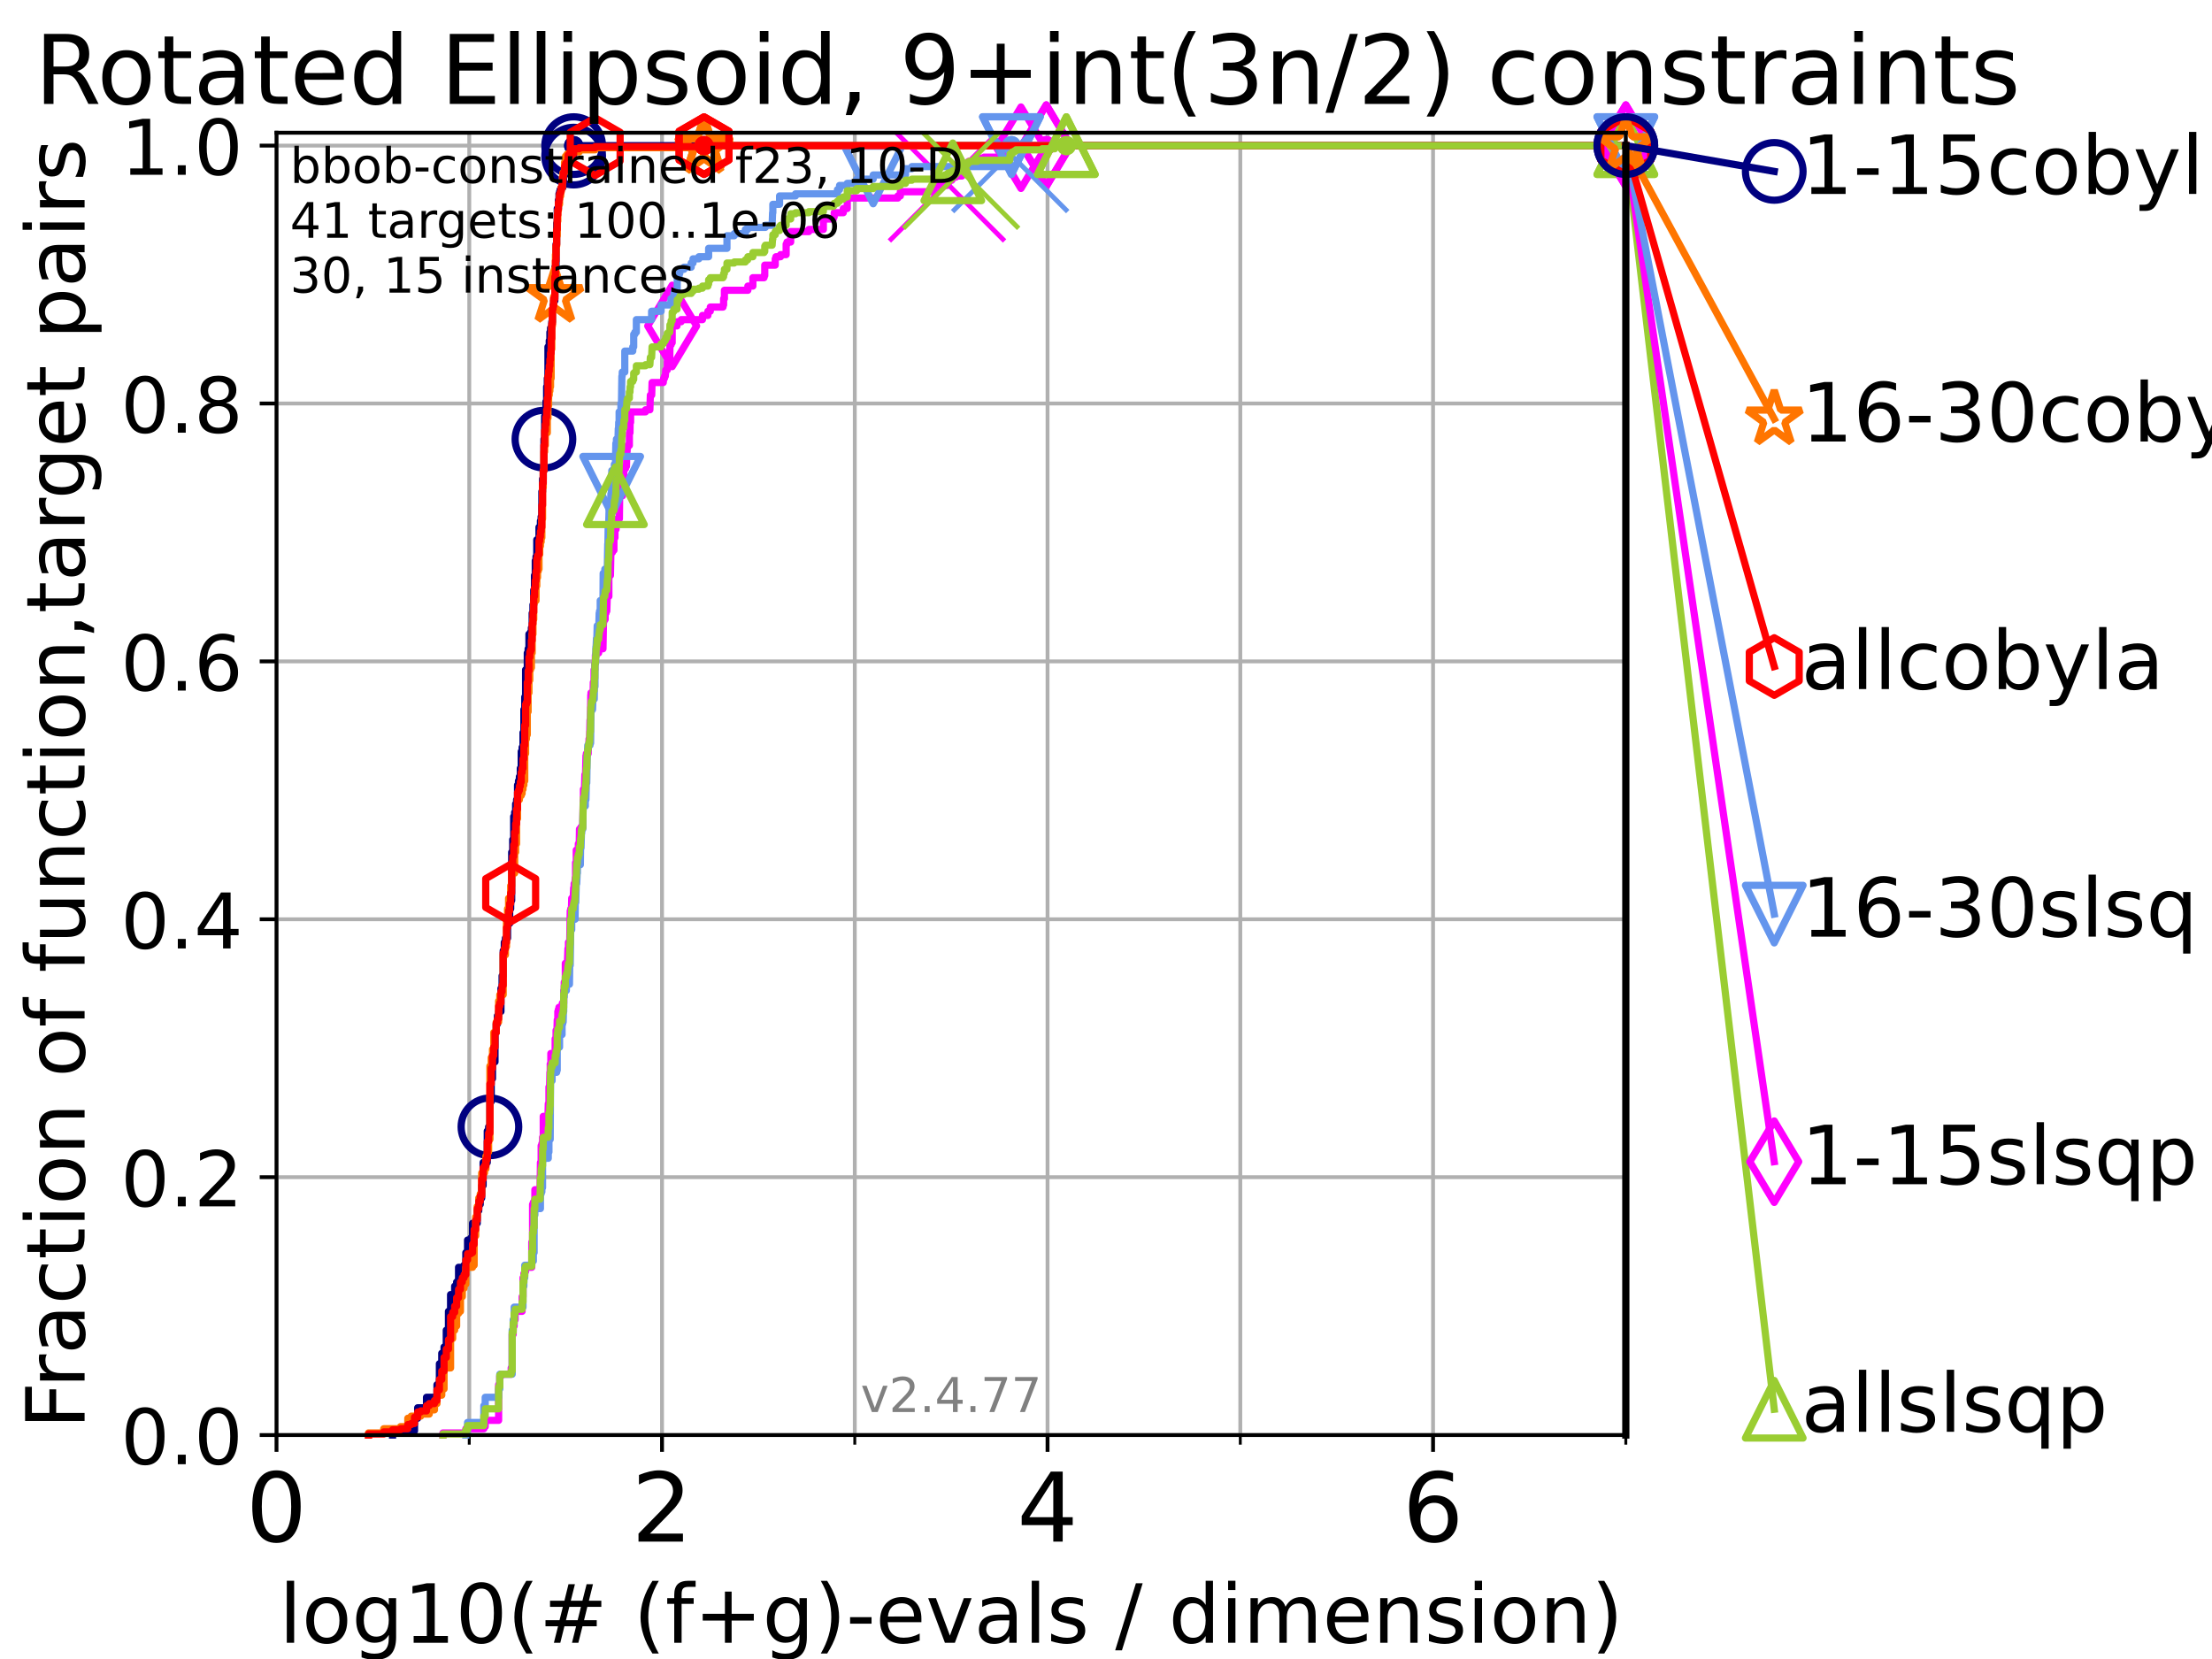 <?xml version="1.0" encoding="utf-8" standalone="no"?>
<!DOCTYPE svg PUBLIC "-//W3C//DTD SVG 1.1//EN"
  "http://www.w3.org/Graphics/SVG/1.1/DTD/svg11.dtd">
<!-- Created with matplotlib (https://matplotlib.org/) -->
<svg height="345.6pt" version="1.1" viewBox="0 0 460.8 345.6" width="460.8pt" xmlns="http://www.w3.org/2000/svg" xmlns:xlink="http://www.w3.org/1999/xlink">
 <defs>
  <style type="text/css">*{stroke-linecap:butt;stroke-linejoin:round;}</style>
 </defs>
 <g id="figure_1">
  <g id="patch_1">
   <path d="M 0 345.6 
L 460.8 345.6 
L 460.8 0 
L 0 0 
z
" style="fill:#ffffff;"/>
  </g>
  <g id="axes_1">
   <g id="patch_2">
    <path d="M 57.6 298.944 
L 338.688 298.944 
L 338.688 27.648 
L 57.6 27.648 
z
" style="fill:#ffffff;"/>
   </g>
   <g id="matplotlib.axis_1">
    <g id="xtick_1">
     <g id="line2d_1">
      <path clip-path="url(#p906895c771)" d="M 57.6 298.944 
L 57.6 27.648 
" style="fill:none;stroke:#b0b0b0;stroke-linecap:square;stroke-width:0.8;"/>
     </g>
     <g id="line2d_2">
      <defs>
       <path d="M 0 0 
L 0 3.5 
" id="mc599ce15ed" style="stroke:#000000;stroke-width:0.8;"/>
      </defs>
      <g>
       <use style="stroke:#000000;stroke-width:0.8;" x="57.6" xlink:href="#mc599ce15ed" y="298.944"/>
      </g>
     </g>
     <g id="text_1">
      <!-- 0 -->
      <g transform="translate(51.237 321.141)scale(0.2 -0.2)">
       <defs>
        <path d="M 31.781 66.406 
Q 24.172 66.406 20.328 58.906 
Q 16.5 51.422 16.5 36.375 
Q 16.5 21.391 20.328 13.891 
Q 24.172 6.391 31.781 6.391 
Q 39.453 6.391 43.281 13.891 
Q 47.125 21.391 47.125 36.375 
Q 47.125 51.422 43.281 58.906 
Q 39.453 66.406 31.781 66.406 
z
M 31.781 74.219 
Q 44.047 74.219 50.516 64.516 
Q 56.984 54.828 56.984 36.375 
Q 56.984 17.969 50.516 8.266 
Q 44.047 -1.422 31.781 -1.422 
Q 19.531 -1.422 13.062 8.266 
Q 6.594 17.969 6.594 36.375 
Q 6.594 54.828 13.062 64.516 
Q 19.531 74.219 31.781 74.219 
z
" id="DejaVuSans-48"/>
       </defs>
       <use xlink:href="#DejaVuSans-48"/>
      </g>
     </g>
    </g>
    <g id="xtick_2">
     <g id="line2d_3">
      <path clip-path="url(#p906895c771)" d="M 137.911 298.944 
L 137.911 27.648 
" style="fill:none;stroke:#b0b0b0;stroke-linecap:square;stroke-width:0.8;"/>
     </g>
     <g id="line2d_4">
      <g>
       <use style="stroke:#000000;stroke-width:0.8;" x="137.911" xlink:href="#mc599ce15ed" y="298.944"/>
      </g>
     </g>
     <g id="text_2">
      <!-- 2 -->
      <g transform="translate(131.548 321.141)scale(0.2 -0.2)">
       <defs>
        <path d="M 19.188 8.297 
L 53.609 8.297 
L 53.609 0 
L 7.328 0 
L 7.328 8.297 
Q 12.938 14.109 22.625 23.891 
Q 32.328 33.688 34.812 36.531 
Q 39.547 41.844 41.422 45.531 
Q 43.312 49.219 43.312 52.781 
Q 43.312 58.594 39.234 62.25 
Q 35.156 65.922 28.609 65.922 
Q 23.969 65.922 18.812 64.312 
Q 13.672 62.703 7.812 59.422 
L 7.812 69.391 
Q 13.766 71.781 18.938 73 
Q 24.125 74.219 28.422 74.219 
Q 39.75 74.219 46.484 68.547 
Q 53.219 62.891 53.219 53.422 
Q 53.219 48.922 51.531 44.891 
Q 49.859 40.875 45.406 35.406 
Q 44.188 33.984 37.641 27.219 
Q 31.109 20.453 19.188 8.297 
z
" id="DejaVuSans-50"/>
       </defs>
       <use xlink:href="#DejaVuSans-50"/>
      </g>
     </g>
    </g>
    <g id="xtick_3">
     <g id="line2d_5">
      <path clip-path="url(#p906895c771)" d="M 218.222 298.944 
L 218.222 27.648 
" style="fill:none;stroke:#b0b0b0;stroke-linecap:square;stroke-width:0.8;"/>
     </g>
     <g id="line2d_6">
      <g>
       <use style="stroke:#000000;stroke-width:0.8;" x="218.222" xlink:href="#mc599ce15ed" y="298.944"/>
      </g>
     </g>
     <g id="text_3">
      <!-- 4 -->
      <g transform="translate(211.859 321.141)scale(0.2 -0.2)">
       <defs>
        <path d="M 37.797 64.312 
L 12.891 25.391 
L 37.797 25.391 
z
M 35.203 72.906 
L 47.609 72.906 
L 47.609 25.391 
L 58.016 25.391 
L 58.016 17.188 
L 47.609 17.188 
L 47.609 0 
L 37.797 0 
L 37.797 17.188 
L 4.891 17.188 
L 4.891 26.703 
z
" id="DejaVuSans-52"/>
       </defs>
       <use xlink:href="#DejaVuSans-52"/>
      </g>
     </g>
    </g>
    <g id="xtick_4">
     <g id="line2d_7">
      <path clip-path="url(#p906895c771)" d="M 298.533 298.944 
L 298.533 27.648 
" style="fill:none;stroke:#b0b0b0;stroke-linecap:square;stroke-width:0.8;"/>
     </g>
     <g id="line2d_8">
      <g>
       <use style="stroke:#000000;stroke-width:0.8;" x="298.533" xlink:href="#mc599ce15ed" y="298.944"/>
      </g>
     </g>
     <g id="text_4">
      <!-- 6 -->
      <g transform="translate(292.17 321.141)scale(0.2 -0.2)">
       <defs>
        <path d="M 33.016 40.375 
Q 26.375 40.375 22.484 35.828 
Q 18.609 31.297 18.609 23.391 
Q 18.609 15.531 22.484 10.953 
Q 26.375 6.391 33.016 6.391 
Q 39.656 6.391 43.531 10.953 
Q 47.406 15.531 47.406 23.391 
Q 47.406 31.297 43.531 35.828 
Q 39.656 40.375 33.016 40.375 
z
M 52.594 71.297 
L 52.594 62.312 
Q 48.875 64.062 45.094 64.984 
Q 41.312 65.922 37.594 65.922 
Q 27.828 65.922 22.672 59.328 
Q 17.531 52.734 16.797 39.406 
Q 19.672 43.656 24.016 45.922 
Q 28.375 48.188 33.594 48.188 
Q 44.578 48.188 50.953 41.516 
Q 57.328 34.859 57.328 23.391 
Q 57.328 12.156 50.688 5.359 
Q 44.047 -1.422 33.016 -1.422 
Q 20.359 -1.422 13.672 8.266 
Q 6.984 17.969 6.984 36.375 
Q 6.984 53.656 15.188 63.938 
Q 23.391 74.219 37.203 74.219 
Q 40.922 74.219 44.703 73.484 
Q 48.484 72.75 52.594 71.297 
z
" id="DejaVuSans-54"/>
       </defs>
       <use xlink:href="#DejaVuSans-54"/>
      </g>
     </g>
    </g>
    <g id="xtick_5">
     <g id="line2d_9">
      <path clip-path="url(#p906895c771)" d="M 97.755 298.944 
L 97.755 27.648 
" style="fill:none;stroke:#b0b0b0;stroke-linecap:square;stroke-width:0.8;"/>
     </g>
     <g id="line2d_10">
      <defs>
       <path d="M 0 0 
L 0 2 
" id="m290bdfcd1f" style="stroke:#000000;stroke-width:0.6;"/>
      </defs>
      <g>
       <use style="stroke:#000000;stroke-width:0.6;" x="97.755" xlink:href="#m290bdfcd1f" y="298.944"/>
      </g>
     </g>
    </g>
    <g id="xtick_6">
     <g id="line2d_11">
      <path clip-path="url(#p906895c771)" d="M 178.066 298.944 
L 178.066 27.648 
" style="fill:none;stroke:#b0b0b0;stroke-linecap:square;stroke-width:0.8;"/>
     </g>
     <g id="line2d_12">
      <g>
       <use style="stroke:#000000;stroke-width:0.6;" x="178.066" xlink:href="#m290bdfcd1f" y="298.944"/>
      </g>
     </g>
    </g>
    <g id="xtick_7">
     <g id="line2d_13">
      <path clip-path="url(#p906895c771)" d="M 258.377 298.944 
L 258.377 27.648 
" style="fill:none;stroke:#b0b0b0;stroke-linecap:square;stroke-width:0.8;"/>
     </g>
     <g id="line2d_14">
      <g>
       <use style="stroke:#000000;stroke-width:0.6;" x="258.377" xlink:href="#m290bdfcd1f" y="298.944"/>
      </g>
     </g>
    </g>
    <g id="xtick_8">
     <g id="line2d_15">
      <path clip-path="url(#p906895c771)" d="M 338.688 298.944 
L 338.688 27.648 
" style="fill:none;stroke:#b0b0b0;stroke-linecap:square;stroke-width:0.8;"/>
     </g>
     <g id="line2d_16">
      <g>
       <use style="stroke:#000000;stroke-width:0.6;" x="338.688" xlink:href="#m290bdfcd1f" y="298.944"/>
      </g>
     </g>
    </g>
    <g id="text_5">
     <!-- log10(# (f+g)-evals / dimension) -->
     <g transform="translate(58.145 342.218)scale(0.17 -0.17)">
      <defs>
       <path d="M 9.422 75.984 
L 18.406 75.984 
L 18.406 0 
L 9.422 0 
z
" id="DejaVuSans-108"/>
       <path d="M 30.609 48.391 
Q 23.391 48.391 19.188 42.75 
Q 14.984 37.109 14.984 27.297 
Q 14.984 17.484 19.156 11.844 
Q 23.344 6.203 30.609 6.203 
Q 37.797 6.203 41.984 11.859 
Q 46.188 17.531 46.188 27.297 
Q 46.188 37.016 41.984 42.703 
Q 37.797 48.391 30.609 48.391 
z
M 30.609 56 
Q 42.328 56 49.016 48.375 
Q 55.719 40.766 55.719 27.297 
Q 55.719 13.875 49.016 6.219 
Q 42.328 -1.422 30.609 -1.422 
Q 18.844 -1.422 12.172 6.219 
Q 5.516 13.875 5.516 27.297 
Q 5.516 40.766 12.172 48.375 
Q 18.844 56 30.609 56 
z
" id="DejaVuSans-111"/>
       <path d="M 45.406 27.984 
Q 45.406 37.75 41.375 43.109 
Q 37.359 48.484 30.078 48.484 
Q 22.859 48.484 18.828 43.109 
Q 14.797 37.75 14.797 27.984 
Q 14.797 18.266 18.828 12.891 
Q 22.859 7.516 30.078 7.516 
Q 37.359 7.516 41.375 12.891 
Q 45.406 18.266 45.406 27.984 
z
M 54.391 6.781 
Q 54.391 -7.172 48.188 -13.984 
Q 42 -20.797 29.203 -20.797 
Q 24.469 -20.797 20.266 -20.094 
Q 16.062 -19.391 12.109 -17.922 
L 12.109 -9.188 
Q 16.062 -11.328 19.922 -12.344 
Q 23.781 -13.375 27.781 -13.375 
Q 36.625 -13.375 41.016 -8.766 
Q 45.406 -4.156 45.406 5.172 
L 45.406 9.625 
Q 42.625 4.781 38.281 2.391 
Q 33.938 0 27.875 0 
Q 17.828 0 11.672 7.656 
Q 5.516 15.328 5.516 27.984 
Q 5.516 40.672 11.672 48.328 
Q 17.828 56 27.875 56 
Q 33.938 56 38.281 53.609 
Q 42.625 51.219 45.406 46.391 
L 45.406 54.688 
L 54.391 54.688 
z
" id="DejaVuSans-103"/>
       <path d="M 12.406 8.297 
L 28.516 8.297 
L 28.516 63.922 
L 10.984 60.406 
L 10.984 69.391 
L 28.422 72.906 
L 38.281 72.906 
L 38.281 8.297 
L 54.391 8.297 
L 54.391 0 
L 12.406 0 
z
" id="DejaVuSans-49"/>
       <path d="M 31 75.875 
Q 24.469 64.656 21.281 53.656 
Q 18.109 42.672 18.109 31.391 
Q 18.109 20.125 21.312 9.062 
Q 24.516 -2 31 -13.188 
L 23.188 -13.188 
Q 15.875 -1.703 12.234 9.375 
Q 8.594 20.453 8.594 31.391 
Q 8.594 42.281 12.203 53.312 
Q 15.828 64.359 23.188 75.875 
z
" id="DejaVuSans-40"/>
       <path d="M 51.125 44 
L 36.922 44 
L 32.812 27.688 
L 47.125 27.688 
z
M 43.797 71.781 
L 38.719 51.516 
L 52.984 51.516 
L 58.109 71.781 
L 65.922 71.781 
L 60.891 51.516 
L 76.125 51.516 
L 76.125 44 
L 58.984 44 
L 54.984 27.688 
L 70.516 27.688 
L 70.516 20.219 
L 53.078 20.219 
L 48 0 
L 40.188 0 
L 45.219 20.219 
L 30.906 20.219 
L 25.875 0 
L 18.016 0 
L 23.094 20.219 
L 7.719 20.219 
L 7.719 27.688 
L 24.906 27.688 
L 29 44 
L 13.281 44 
L 13.281 51.516 
L 30.906 51.516 
L 35.891 71.781 
z
" id="DejaVuSans-35"/>
       <path id="DejaVuSans-32"/>
       <path d="M 37.109 75.984 
L 37.109 68.5 
L 28.516 68.5 
Q 23.688 68.5 21.797 66.547 
Q 19.922 64.594 19.922 59.516 
L 19.922 54.688 
L 34.719 54.688 
L 34.719 47.703 
L 19.922 47.703 
L 19.922 0 
L 10.891 0 
L 10.891 47.703 
L 2.297 47.703 
L 2.297 54.688 
L 10.891 54.688 
L 10.891 58.5 
Q 10.891 67.625 15.141 71.797 
Q 19.391 75.984 28.609 75.984 
z
" id="DejaVuSans-102"/>
       <path d="M 46 62.703 
L 46 35.5 
L 73.188 35.5 
L 73.188 27.203 
L 46 27.203 
L 46 0 
L 37.797 0 
L 37.797 27.203 
L 10.594 27.203 
L 10.594 35.5 
L 37.797 35.5 
L 37.797 62.703 
z
" id="DejaVuSans-43"/>
       <path d="M 8.016 75.875 
L 15.828 75.875 
Q 23.141 64.359 26.781 53.312 
Q 30.422 42.281 30.422 31.391 
Q 30.422 20.453 26.781 9.375 
Q 23.141 -1.703 15.828 -13.188 
L 8.016 -13.188 
Q 14.5 -2 17.703 9.062 
Q 20.906 20.125 20.906 31.391 
Q 20.906 42.672 17.703 53.656 
Q 14.5 64.656 8.016 75.875 
z
" id="DejaVuSans-41"/>
       <path d="M 4.891 31.391 
L 31.203 31.391 
L 31.203 23.391 
L 4.891 23.391 
z
" id="DejaVuSans-45"/>
       <path d="M 56.203 29.594 
L 56.203 25.203 
L 14.891 25.203 
Q 15.484 15.922 20.484 11.062 
Q 25.484 6.203 34.422 6.203 
Q 39.594 6.203 44.453 7.469 
Q 49.312 8.734 54.109 11.281 
L 54.109 2.781 
Q 49.266 0.734 44.188 -0.344 
Q 39.109 -1.422 33.891 -1.422 
Q 20.797 -1.422 13.156 6.188 
Q 5.516 13.812 5.516 26.812 
Q 5.516 40.234 12.766 48.109 
Q 20.016 56 32.328 56 
Q 43.359 56 49.781 48.891 
Q 56.203 41.797 56.203 29.594 
z
M 47.219 32.234 
Q 47.125 39.594 43.094 43.984 
Q 39.062 48.391 32.422 48.391 
Q 24.906 48.391 20.391 44.141 
Q 15.875 39.891 15.188 32.172 
z
" id="DejaVuSans-101"/>
       <path d="M 2.984 54.688 
L 12.5 54.688 
L 29.594 8.797 
L 46.688 54.688 
L 56.203 54.688 
L 35.688 0 
L 23.484 0 
z
" id="DejaVuSans-118"/>
       <path d="M 34.281 27.484 
Q 23.391 27.484 19.188 25 
Q 14.984 22.516 14.984 16.5 
Q 14.984 11.719 18.141 8.906 
Q 21.297 6.109 26.703 6.109 
Q 34.188 6.109 38.703 11.406 
Q 43.219 16.703 43.219 25.484 
L 43.219 27.484 
z
M 52.203 31.203 
L 52.203 0 
L 43.219 0 
L 43.219 8.297 
Q 40.141 3.328 35.547 0.953 
Q 30.953 -1.422 24.312 -1.422 
Q 15.922 -1.422 10.953 3.297 
Q 6 8.016 6 15.922 
Q 6 25.141 12.172 29.828 
Q 18.359 34.516 30.609 34.516 
L 43.219 34.516 
L 43.219 35.406 
Q 43.219 41.609 39.141 45 
Q 35.062 48.391 27.688 48.391 
Q 23 48.391 18.547 47.266 
Q 14.109 46.141 10.016 43.891 
L 10.016 52.203 
Q 14.938 54.109 19.578 55.047 
Q 24.219 56 28.609 56 
Q 40.484 56 46.344 49.844 
Q 52.203 43.703 52.203 31.203 
z
" id="DejaVuSans-97"/>
       <path d="M 44.281 53.078 
L 44.281 44.578 
Q 40.484 46.531 36.375 47.5 
Q 32.281 48.484 27.875 48.484 
Q 21.188 48.484 17.844 46.438 
Q 14.5 44.391 14.5 40.281 
Q 14.5 37.156 16.891 35.375 
Q 19.281 33.594 26.516 31.984 
L 29.594 31.297 
Q 39.156 29.25 43.188 25.516 
Q 47.219 21.781 47.219 15.094 
Q 47.219 7.469 41.188 3.016 
Q 35.156 -1.422 24.609 -1.422 
Q 20.219 -1.422 15.453 -0.562 
Q 10.688 0.297 5.422 2 
L 5.422 11.281 
Q 10.406 8.688 15.234 7.391 
Q 20.062 6.109 24.812 6.109 
Q 31.156 6.109 34.562 8.281 
Q 37.984 10.453 37.984 14.406 
Q 37.984 18.062 35.516 20.016 
Q 33.062 21.969 24.703 23.781 
L 21.578 24.516 
Q 13.234 26.266 9.516 29.906 
Q 5.812 33.547 5.812 39.891 
Q 5.812 47.609 11.281 51.797 
Q 16.75 56 26.812 56 
Q 31.781 56 36.172 55.266 
Q 40.578 54.547 44.281 53.078 
z
" id="DejaVuSans-115"/>
       <path d="M 25.391 72.906 
L 33.688 72.906 
L 8.297 -9.281 
L 0 -9.281 
z
" id="DejaVuSans-47"/>
       <path d="M 45.406 46.391 
L 45.406 75.984 
L 54.391 75.984 
L 54.391 0 
L 45.406 0 
L 45.406 8.203 
Q 42.578 3.328 38.25 0.953 
Q 33.938 -1.422 27.875 -1.422 
Q 17.969 -1.422 11.734 6.484 
Q 5.516 14.406 5.516 27.297 
Q 5.516 40.188 11.734 48.094 
Q 17.969 56 27.875 56 
Q 33.938 56 38.25 53.625 
Q 42.578 51.266 45.406 46.391 
z
M 14.797 27.297 
Q 14.797 17.391 18.875 11.75 
Q 22.953 6.109 30.078 6.109 
Q 37.203 6.109 41.297 11.75 
Q 45.406 17.391 45.406 27.297 
Q 45.406 37.203 41.297 42.844 
Q 37.203 48.484 30.078 48.484 
Q 22.953 48.484 18.875 42.844 
Q 14.797 37.203 14.797 27.297 
z
" id="DejaVuSans-100"/>
       <path d="M 9.422 54.688 
L 18.406 54.688 
L 18.406 0 
L 9.422 0 
z
M 9.422 75.984 
L 18.406 75.984 
L 18.406 64.594 
L 9.422 64.594 
z
" id="DejaVuSans-105"/>
       <path d="M 52 44.188 
Q 55.375 50.25 60.062 53.125 
Q 64.75 56 71.094 56 
Q 79.641 56 84.281 50.016 
Q 88.922 44.047 88.922 33.016 
L 88.922 0 
L 79.891 0 
L 79.891 32.719 
Q 79.891 40.578 77.094 44.375 
Q 74.312 48.188 68.609 48.188 
Q 61.625 48.188 57.562 43.547 
Q 53.516 38.922 53.516 30.906 
L 53.516 0 
L 44.484 0 
L 44.484 32.719 
Q 44.484 40.625 41.703 44.406 
Q 38.922 48.188 33.109 48.188 
Q 26.219 48.188 22.156 43.531 
Q 18.109 38.875 18.109 30.906 
L 18.109 0 
L 9.078 0 
L 9.078 54.688 
L 18.109 54.688 
L 18.109 46.188 
Q 21.188 51.219 25.484 53.609 
Q 29.781 56 35.688 56 
Q 41.656 56 45.828 52.969 
Q 50 49.953 52 44.188 
z
" id="DejaVuSans-109"/>
       <path d="M 54.891 33.016 
L 54.891 0 
L 45.906 0 
L 45.906 32.719 
Q 45.906 40.484 42.875 44.328 
Q 39.844 48.188 33.797 48.188 
Q 26.516 48.188 22.312 43.547 
Q 18.109 38.922 18.109 30.906 
L 18.109 0 
L 9.078 0 
L 9.078 54.688 
L 18.109 54.688 
L 18.109 46.188 
Q 21.344 51.125 25.703 53.562 
Q 30.078 56 35.797 56 
Q 45.219 56 50.047 50.172 
Q 54.891 44.344 54.891 33.016 
z
" id="DejaVuSans-110"/>
      </defs>
      <use xlink:href="#DejaVuSans-108"/>
      <use x="27.783" xlink:href="#DejaVuSans-111"/>
      <use x="88.965" xlink:href="#DejaVuSans-103"/>
      <use x="152.441" xlink:href="#DejaVuSans-49"/>
      <use x="216.064" xlink:href="#DejaVuSans-48"/>
      <use x="279.688" xlink:href="#DejaVuSans-40"/>
      <use x="318.701" xlink:href="#DejaVuSans-35"/>
      <use x="402.49" xlink:href="#DejaVuSans-32"/>
      <use x="434.277" xlink:href="#DejaVuSans-40"/>
      <use x="473.291" xlink:href="#DejaVuSans-102"/>
      <use x="508.496" xlink:href="#DejaVuSans-43"/>
      <use x="592.285" xlink:href="#DejaVuSans-103"/>
      <use x="655.762" xlink:href="#DejaVuSans-41"/>
      <use x="694.775" xlink:href="#DejaVuSans-45"/>
      <use x="730.859" xlink:href="#DejaVuSans-101"/>
      <use x="792.383" xlink:href="#DejaVuSans-118"/>
      <use x="851.562" xlink:href="#DejaVuSans-97"/>
      <use x="912.842" xlink:href="#DejaVuSans-108"/>
      <use x="940.625" xlink:href="#DejaVuSans-115"/>
      <use x="992.725" xlink:href="#DejaVuSans-32"/>
      <use x="1024.512" xlink:href="#DejaVuSans-47"/>
      <use x="1058.203" xlink:href="#DejaVuSans-32"/>
      <use x="1089.99" xlink:href="#DejaVuSans-100"/>
      <use x="1153.467" xlink:href="#DejaVuSans-105"/>
      <use x="1181.25" xlink:href="#DejaVuSans-109"/>
      <use x="1278.662" xlink:href="#DejaVuSans-101"/>
      <use x="1340.186" xlink:href="#DejaVuSans-110"/>
      <use x="1403.564" xlink:href="#DejaVuSans-115"/>
      <use x="1455.664" xlink:href="#DejaVuSans-105"/>
      <use x="1483.447" xlink:href="#DejaVuSans-111"/>
      <use x="1544.629" xlink:href="#DejaVuSans-110"/>
      <use x="1608.008" xlink:href="#DejaVuSans-41"/>
     </g>
    </g>
   </g>
   <g id="matplotlib.axis_2">
    <g id="ytick_1">
     <g id="line2d_17">
      <path clip-path="url(#p906895c771)" d="M 57.6 298.944 
L 338.688 298.944 
" style="fill:none;stroke:#b0b0b0;stroke-linecap:square;stroke-width:0.8;"/>
     </g>
     <g id="line2d_18">
      <defs>
       <path d="M 0 0 
L -3.5 0 
" id="m35c4a70087" style="stroke:#000000;stroke-width:0.8;"/>
      </defs>
      <g>
       <use style="stroke:#000000;stroke-width:0.8;" x="57.6" xlink:href="#m35c4a70087" y="298.944"/>
      </g>
     </g>
     <g id="text_6">
      <!-- 0.0 -->
      <g transform="translate(25.155 305.023)scale(0.16 -0.16)">
       <defs>
        <path d="M 10.688 12.406 
L 21 12.406 
L 21 0 
L 10.688 0 
z
" id="DejaVuSans-46"/>
       </defs>
       <use xlink:href="#DejaVuSans-48"/>
       <use x="63.623" xlink:href="#DejaVuSans-46"/>
       <use x="95.41" xlink:href="#DejaVuSans-48"/>
      </g>
     </g>
    </g>
    <g id="ytick_2">
     <g id="line2d_19">
      <path clip-path="url(#p906895c771)" d="M 57.6 245.222 
L 338.688 245.222 
" style="fill:none;stroke:#b0b0b0;stroke-linecap:square;stroke-width:0.8;"/>
     </g>
     <g id="line2d_20">
      <g>
       <use style="stroke:#000000;stroke-width:0.8;" x="57.6" xlink:href="#m35c4a70087" y="245.222"/>
      </g>
     </g>
     <g id="text_7">
      <!-- 0.2 -->
      <g transform="translate(25.155 251.301)scale(0.16 -0.16)">
       <use xlink:href="#DejaVuSans-48"/>
       <use x="63.623" xlink:href="#DejaVuSans-46"/>
       <use x="95.41" xlink:href="#DejaVuSans-50"/>
      </g>
     </g>
    </g>
    <g id="ytick_3">
     <g id="line2d_21">
      <path clip-path="url(#p906895c771)" d="M 57.6 191.5 
L 338.688 191.5 
" style="fill:none;stroke:#b0b0b0;stroke-linecap:square;stroke-width:0.8;"/>
     </g>
     <g id="line2d_22">
      <g>
       <use style="stroke:#000000;stroke-width:0.8;" x="57.6" xlink:href="#m35c4a70087" y="191.5"/>
      </g>
     </g>
     <g id="text_8">
      <!-- 0.4 -->
      <g transform="translate(25.155 197.579)scale(0.16 -0.16)">
       <use xlink:href="#DejaVuSans-48"/>
       <use x="63.623" xlink:href="#DejaVuSans-46"/>
       <use x="95.41" xlink:href="#DejaVuSans-52"/>
      </g>
     </g>
    </g>
    <g id="ytick_4">
     <g id="line2d_23">
      <path clip-path="url(#p906895c771)" d="M 57.6 137.778 
L 338.688 137.778 
" style="fill:none;stroke:#b0b0b0;stroke-linecap:square;stroke-width:0.8;"/>
     </g>
     <g id="line2d_24">
      <g>
       <use style="stroke:#000000;stroke-width:0.8;" x="57.6" xlink:href="#m35c4a70087" y="137.778"/>
      </g>
     </g>
     <g id="text_9">
      <!-- 0.6 -->
      <g transform="translate(25.155 143.857)scale(0.16 -0.16)">
       <use xlink:href="#DejaVuSans-48"/>
       <use x="63.623" xlink:href="#DejaVuSans-46"/>
       <use x="95.41" xlink:href="#DejaVuSans-54"/>
      </g>
     </g>
    </g>
    <g id="ytick_5">
     <g id="line2d_25">
      <path clip-path="url(#p906895c771)" d="M 57.6 84.056 
L 338.688 84.056 
" style="fill:none;stroke:#b0b0b0;stroke-linecap:square;stroke-width:0.8;"/>
     </g>
     <g id="line2d_26">
      <g>
       <use style="stroke:#000000;stroke-width:0.8;" x="57.6" xlink:href="#m35c4a70087" y="84.056"/>
      </g>
     </g>
     <g id="text_10">
      <!-- 0.8 -->
      <g transform="translate(25.155 90.135)scale(0.16 -0.16)">
       <defs>
        <path d="M 31.781 34.625 
Q 24.75 34.625 20.719 30.859 
Q 16.703 27.094 16.703 20.516 
Q 16.703 13.922 20.719 10.156 
Q 24.75 6.391 31.781 6.391 
Q 38.812 6.391 42.859 10.172 
Q 46.922 13.969 46.922 20.516 
Q 46.922 27.094 42.891 30.859 
Q 38.875 34.625 31.781 34.625 
z
M 21.922 38.812 
Q 15.578 40.375 12.031 44.719 
Q 8.5 49.078 8.5 55.328 
Q 8.5 64.062 14.719 69.141 
Q 20.953 74.219 31.781 74.219 
Q 42.672 74.219 48.875 69.141 
Q 55.078 64.062 55.078 55.328 
Q 55.078 49.078 51.531 44.719 
Q 48 40.375 41.703 38.812 
Q 48.828 37.156 52.797 32.312 
Q 56.781 27.484 56.781 20.516 
Q 56.781 9.906 50.312 4.234 
Q 43.844 -1.422 31.781 -1.422 
Q 19.734 -1.422 13.25 4.234 
Q 6.781 9.906 6.781 20.516 
Q 6.781 27.484 10.781 32.312 
Q 14.797 37.156 21.922 38.812 
z
M 18.312 54.391 
Q 18.312 48.734 21.844 45.562 
Q 25.391 42.391 31.781 42.391 
Q 38.141 42.391 41.719 45.562 
Q 45.312 48.734 45.312 54.391 
Q 45.312 60.062 41.719 63.234 
Q 38.141 66.406 31.781 66.406 
Q 25.391 66.406 21.844 63.234 
Q 18.312 60.062 18.312 54.391 
z
" id="DejaVuSans-56"/>
       </defs>
       <use xlink:href="#DejaVuSans-48"/>
       <use x="63.623" xlink:href="#DejaVuSans-46"/>
       <use x="95.41" xlink:href="#DejaVuSans-56"/>
      </g>
     </g>
    </g>
    <g id="ytick_6">
     <g id="line2d_27">
      <path clip-path="url(#p906895c771)" d="M 57.6 30.334 
L 338.688 30.334 
" style="fill:none;stroke:#b0b0b0;stroke-linecap:square;stroke-width:0.8;"/>
     </g>
     <g id="line2d_28">
      <g>
       <use style="stroke:#000000;stroke-width:0.8;" x="57.6" xlink:href="#m35c4a70087" y="30.334"/>
      </g>
     </g>
     <g id="text_11">
      <!-- 1.0 -->
      <g transform="translate(25.155 36.413)scale(0.16 -0.16)">
       <use xlink:href="#DejaVuSans-49"/>
       <use x="63.623" xlink:href="#DejaVuSans-46"/>
       <use x="95.41" xlink:href="#DejaVuSans-48"/>
      </g>
     </g>
    </g>
    <g id="text_12">
     <!-- Fraction of function,target pairs -->
     <g transform="translate(17.62 297.681)rotate(-90)scale(0.17 -0.17)">
      <defs>
       <path d="M 9.812 72.906 
L 51.703 72.906 
L 51.703 64.594 
L 19.672 64.594 
L 19.672 43.109 
L 48.578 43.109 
L 48.578 34.812 
L 19.672 34.812 
L 19.672 0 
L 9.812 0 
z
" id="DejaVuSans-70"/>
       <path d="M 41.109 46.297 
Q 39.594 47.172 37.812 47.578 
Q 36.031 48 33.891 48 
Q 26.266 48 22.188 43.047 
Q 18.109 38.094 18.109 28.812 
L 18.109 0 
L 9.078 0 
L 9.078 54.688 
L 18.109 54.688 
L 18.109 46.188 
Q 20.953 51.172 25.484 53.578 
Q 30.031 56 36.531 56 
Q 37.453 56 38.578 55.875 
Q 39.703 55.766 41.062 55.516 
z
" id="DejaVuSans-114"/>
       <path d="M 48.781 52.594 
L 48.781 44.188 
Q 44.969 46.297 41.141 47.344 
Q 37.312 48.391 33.406 48.391 
Q 24.656 48.391 19.812 42.844 
Q 14.984 37.312 14.984 27.297 
Q 14.984 17.281 19.812 11.734 
Q 24.656 6.203 33.406 6.203 
Q 37.312 6.203 41.141 7.25 
Q 44.969 8.297 48.781 10.406 
L 48.781 2.094 
Q 45.016 0.344 40.984 -0.531 
Q 36.969 -1.422 32.422 -1.422 
Q 20.062 -1.422 12.781 6.344 
Q 5.516 14.109 5.516 27.297 
Q 5.516 40.672 12.859 48.328 
Q 20.219 56 33.016 56 
Q 37.156 56 41.109 55.141 
Q 45.062 54.297 48.781 52.594 
z
" id="DejaVuSans-99"/>
       <path d="M 18.312 70.219 
L 18.312 54.688 
L 36.812 54.688 
L 36.812 47.703 
L 18.312 47.703 
L 18.312 18.016 
Q 18.312 11.328 20.141 9.422 
Q 21.969 7.516 27.594 7.516 
L 36.812 7.516 
L 36.812 0 
L 27.594 0 
Q 17.188 0 13.234 3.875 
Q 9.281 7.766 9.281 18.016 
L 9.281 47.703 
L 2.688 47.703 
L 2.688 54.688 
L 9.281 54.688 
L 9.281 70.219 
z
" id="DejaVuSans-116"/>
       <path d="M 8.5 21.578 
L 8.5 54.688 
L 17.484 54.688 
L 17.484 21.922 
Q 17.484 14.156 20.5 10.266 
Q 23.531 6.391 29.594 6.391 
Q 36.859 6.391 41.078 11.031 
Q 45.312 15.672 45.312 23.688 
L 45.312 54.688 
L 54.297 54.688 
L 54.297 0 
L 45.312 0 
L 45.312 8.406 
Q 42.047 3.422 37.719 1 
Q 33.406 -1.422 27.688 -1.422 
Q 18.266 -1.422 13.375 4.438 
Q 8.5 10.297 8.5 21.578 
z
M 31.109 56 
z
" id="DejaVuSans-117"/>
       <path d="M 11.719 12.406 
L 22.016 12.406 
L 22.016 4 
L 14.016 -11.625 
L 7.719 -11.625 
L 11.719 4 
z
" id="DejaVuSans-44"/>
       <path d="M 18.109 8.203 
L 18.109 -20.797 
L 9.078 -20.797 
L 9.078 54.688 
L 18.109 54.688 
L 18.109 46.391 
Q 20.953 51.266 25.266 53.625 
Q 29.594 56 35.594 56 
Q 45.562 56 51.781 48.094 
Q 58.016 40.188 58.016 27.297 
Q 58.016 14.406 51.781 6.484 
Q 45.562 -1.422 35.594 -1.422 
Q 29.594 -1.422 25.266 0.953 
Q 20.953 3.328 18.109 8.203 
z
M 48.688 27.297 
Q 48.688 37.203 44.609 42.844 
Q 40.531 48.484 33.406 48.484 
Q 26.266 48.484 22.188 42.844 
Q 18.109 37.203 18.109 27.297 
Q 18.109 17.391 22.188 11.75 
Q 26.266 6.109 33.406 6.109 
Q 40.531 6.109 44.609 11.75 
Q 48.688 17.391 48.688 27.297 
z
" id="DejaVuSans-112"/>
      </defs>
      <use xlink:href="#DejaVuSans-70"/>
      <use x="50.27" xlink:href="#DejaVuSans-114"/>
      <use x="91.383" xlink:href="#DejaVuSans-97"/>
      <use x="152.662" xlink:href="#DejaVuSans-99"/>
      <use x="207.643" xlink:href="#DejaVuSans-116"/>
      <use x="246.852" xlink:href="#DejaVuSans-105"/>
      <use x="274.635" xlink:href="#DejaVuSans-111"/>
      <use x="335.816" xlink:href="#DejaVuSans-110"/>
      <use x="399.195" xlink:href="#DejaVuSans-32"/>
      <use x="430.982" xlink:href="#DejaVuSans-111"/>
      <use x="492.164" xlink:href="#DejaVuSans-102"/>
      <use x="527.369" xlink:href="#DejaVuSans-32"/>
      <use x="559.156" xlink:href="#DejaVuSans-102"/>
      <use x="594.361" xlink:href="#DejaVuSans-117"/>
      <use x="657.74" xlink:href="#DejaVuSans-110"/>
      <use x="721.119" xlink:href="#DejaVuSans-99"/>
      <use x="776.1" xlink:href="#DejaVuSans-116"/>
      <use x="815.309" xlink:href="#DejaVuSans-105"/>
      <use x="843.092" xlink:href="#DejaVuSans-111"/>
      <use x="904.273" xlink:href="#DejaVuSans-110"/>
      <use x="967.652" xlink:href="#DejaVuSans-44"/>
      <use x="999.439" xlink:href="#DejaVuSans-116"/>
      <use x="1038.648" xlink:href="#DejaVuSans-97"/>
      <use x="1099.928" xlink:href="#DejaVuSans-114"/>
      <use x="1139.291" xlink:href="#DejaVuSans-103"/>
      <use x="1202.768" xlink:href="#DejaVuSans-101"/>
      <use x="1264.291" xlink:href="#DejaVuSans-116"/>
      <use x="1303.5" xlink:href="#DejaVuSans-32"/>
      <use x="1335.287" xlink:href="#DejaVuSans-112"/>
      <use x="1398.764" xlink:href="#DejaVuSans-97"/>
      <use x="1460.043" xlink:href="#DejaVuSans-105"/>
      <use x="1487.826" xlink:href="#DejaVuSans-114"/>
      <use x="1528.939" xlink:href="#DejaVuSans-115"/>
     </g>
    </g>
   </g>
   <g id="line2d_29">
    <defs>
     <path d="M 0 1.5 
C 0.398 1.5 0.779 1.342 1.061 1.061 
C 1.342 0.779 1.5 0.398 1.5 0 
C 1.5 -0.398 1.342 -0.779 1.061 -1.061 
C 0.779 -1.342 0.398 -1.5 0 -1.5 
C -0.398 -1.5 -0.779 -1.342 -1.061 -1.061 
C -1.342 -0.779 -1.5 -0.398 -1.5 0 
C -1.5 0.398 -1.342 0.779 -1.061 1.061 
C -0.779 1.342 -0.398 1.5 0 1.5 
z
" id="maa1f472532" style="stroke:#000080;"/>
    </defs>
    <g>
     <use style="fill:#000080;stroke:#000080;" x="119.503" xlink:href="#maa1f472532" y="30.334"/>
     <use style="fill:#000080;stroke:#000080;" x="119.503" xlink:href="#maa1f472532" y="30.334"/>
    </g>
   </g>
   <g id="line2d_30">
    <path d="M 81.776 298.944 
L 81.776 298.07 
L 86.351 298.07 
L 86.351 295.45 
L 87.01 295.45 
L 87.01 293.266 
L 88.847 293.266 
L 88.847 291.082 
L 91.03 291.082 
L 91.03 288.462 
L 91.535 288.462 
L 91.535 284.094 
L 92.027 284.094 
L 92.027 281.91 
L 92.504 281.91 
L 92.504 280.6 
L 92.969 280.6 
L 92.969 277.106 
L 93.422 277.106 
L 93.422 273.175 
L 93.864 273.175 
L 93.864 269.681 
L 94.715 269.681 
L 94.715 267.934 
L 95.125 267.934 
L 95.125 267.06 
L 95.526 267.06 
L 95.526 264.003 
L 96.676 264.003 
L 96.676 263.566 
L 97.044 263.566 
L 97.044 260.946 
L 97.403 260.946 
L 97.403 258.325 
L 98.101 258.325 
L 98.101 257.888 
L 98.439 257.888 
L 98.439 254.831 
L 99.418 254.831 
L 99.418 252.21 
L 99.732 252.21 
L 99.732 250.9 
L 100.04 250.9 
L 100.04 249.59 
L 100.344 249.59 
L 100.344 246.969 
L 100.642 246.969 
L 100.642 242.165 
L 101.507 242.165 
L 101.507 235.613 
L 101.786 235.613 
L 101.786 234.74 
L 102.06 234.74 
L 102.06 229.499 
L 102.331 229.499 
L 102.331 224.694 
L 102.597 224.694 
L 102.597 221.2 
L 103.118 221.2 
L 103.118 215.085 
L 103.372 215.085 
L 103.372 213.338 
L 103.623 213.338 
L 103.623 211.591 
L 103.871 211.591 
L 103.871 210.718 
L 104.355 210.718 
L 104.355 205.913 
L 104.592 205.913 
L 104.592 203.293 
L 104.826 203.293 
L 104.826 198.052 
L 105.057 198.052 
L 105.057 196.304 
L 105.285 196.304 
L 105.285 195.431 
L 105.733 195.431 
L 105.733 192.374 
L 106.169 192.374 
L 106.169 189.316 
L 106.383 189.316 
L 106.383 187.569 
L 106.594 187.569 
L 106.594 177.524 
L 106.803 177.524 
L 106.803 174.903 
L 107.009 174.903 
L 107.009 170.099 
L 107.213 170.099 
L 107.213 169.225 
L 107.415 169.225 
L 107.415 167.478 
L 107.614 167.478 
L 107.614 166.604 
L 107.811 166.604 
L 107.811 163.547 
L 108.006 163.547 
L 108.006 162.674 
L 108.199 162.674 
L 108.199 161.8 
L 108.389 161.8 
L 108.389 160.053 
L 108.578 160.053 
L 108.578 156.559 
L 108.764 156.559 
L 108.764 155.685 
L 108.949 155.685 
L 108.949 152.628 
L 109.132 152.628 
L 109.132 147.824 
L 109.312 147.824 
L 109.312 145.203 
L 109.491 145.203 
L 109.491 139.525 
L 109.843 139.525 
L 109.843 136.031 
L 110.017 136.031 
L 110.017 135.157 
L 110.189 135.157 
L 110.189 132.1 
L 110.527 132.1 
L 110.527 131.663 
L 110.694 131.663 
L 110.694 130.79 
L 110.86 130.79 
L 110.86 127.732 
L 111.023 127.732 
L 111.023 125.985 
L 111.186 125.985 
L 111.186 122.928 
L 111.346 122.928 
L 111.346 119.871 
L 111.506 119.871 
L 111.506 116.813 
L 111.663 116.813 
L 111.663 115.94 
L 111.82 115.94 
L 111.82 112.446 
L 112.281 112.446 
L 112.281 109.825 
L 112.581 109.825 
L 112.581 108.515 
L 112.73 108.515 
L 112.73 107.641 
L 112.877 107.641 
L 112.877 102.4 
L 113.023 102.4 
L 113.023 99.78 
L 113.168 99.78 
L 113.168 98.033 
L 113.311 98.033 
L 113.311 91.481 
L 113.454 91.481 
L 113.454 86.677 
L 113.735 86.677 
L 113.735 83.619 
L 113.874 83.619 
L 113.874 80.562 
L 114.012 80.562 
L 114.012 78.815 
L 114.148 78.815 
L 114.148 72.263 
L 114.419 72.263 
L 114.419 70.953 
L 114.552 70.953 
L 114.552 69.206 
L 114.685 69.206 
L 114.685 68.333 
L 114.947 68.333 
L 114.947 67.022 
L 115.077 67.022 
L 115.077 64.402 
L 115.206 64.402 
L 115.206 63.528 
L 115.333 63.528 
L 115.333 62.655 
L 115.586 62.655 
L 115.586 55.666 
L 115.835 55.666 
L 115.835 50.862 
L 115.959 50.862 
L 115.959 46.494 
L 116.081 46.494 
L 116.081 43.437 
L 116.323 43.437 
L 116.323 41.69 
L 116.443 41.69 
L 116.443 40.38 
L 116.562 40.38 
L 116.562 39.943 
L 116.68 39.943 
L 116.68 39.506 
L 116.914 39.506 
L 116.914 39.069 
L 117.26 39.069 
L 117.26 37.759 
L 117.373 37.759 
L 117.373 36.012 
L 117.486 36.012 
L 117.486 35.575 
L 118.149 35.575 
L 118.149 35.139 
L 118.364 35.139 
L 118.364 32.518 
L 119.503 32.518 
L 119.503 30.334 
L 338.688 30.334 
L 338.688 30.334 
" style="fill:none;stroke:#000080;stroke-linecap:square;stroke-width:1.5;"/>
   </g>
   <g id="line2d_31">
    <defs>
     <path d="M 0 6 
C 1.591 6 3.117 5.368 4.243 4.243 
C 5.368 3.117 6 1.591 6 0 
C 6 -1.591 5.368 -3.117 4.243 -4.243 
C 3.117 -5.368 1.591 -6 0 -6 
C -1.591 -6 -3.117 -5.368 -4.243 -4.243 
C -5.368 -3.117 -6 -1.591 -6 0 
C -6 1.591 -5.368 3.117 -4.243 4.243 
C -3.117 5.368 -1.591 6 0 6 
z
" id="m69560ecf03" style="stroke:#000080;stroke-width:1.5;"/>
    </defs>
    <g>
     <use style="fill-opacity:0;stroke:#000080;stroke-width:1.5;" x="102.06" xlink:href="#m69560ecf03" y="234.74"/>
     <use style="fill-opacity:0;stroke:#000080;stroke-width:1.5;" x="113.311" xlink:href="#m69560ecf03" y="91.481"/>
     <use style="fill-opacity:0;stroke:#000080;stroke-width:1.5;" x="119.503" xlink:href="#m69560ecf03" y="32.518"/>
     <use style="fill-opacity:0;stroke:#000080;stroke-width:1.5;" x="119.503" xlink:href="#m69560ecf03" y="30.334"/>
     <use style="fill-opacity:0;stroke:#000080;stroke-width:1.5;" x="338.688" xlink:href="#m69560ecf03" y="30.334"/>
    </g>
   </g>
   <g id="line2d_32">
    <path style="fill:none;stroke:#000080;stroke-linecap:square;stroke-width:1.5;"/>
    <g/>
   </g>
   <g id="line2d_33">
    <defs>
     <path d="M 0 1.5 
C 0.398 1.5 0.779 1.342 1.061 1.061 
C 1.342 0.779 1.5 0.398 1.5 0 
C 1.5 -0.398 1.342 -0.779 1.061 -1.061 
C 0.779 -1.342 0.398 -1.5 0 -1.5 
C -0.398 -1.5 -0.779 -1.342 -1.061 -1.061 
C -1.342 -0.779 -1.5 -0.398 -1.5 0 
C -1.5 0.398 -1.342 0.779 -1.061 1.061 
C -0.779 1.342 -0.398 1.5 0 1.5 
z
" id="m71cf18371a" style="stroke:#ff00ff;"/>
    </defs>
    <g>
     <use style="fill:#ff00ff;stroke:#ff00ff;" x="217.957" xlink:href="#m71cf18371a" y="30.334"/>
     <use style="fill:#ff00ff;stroke:#ff00ff;" x="217.957" xlink:href="#m71cf18371a" y="30.334"/>
    </g>
   </g>
   <g id="line2d_34">
    <path d="M 92.267 298.944 
L 92.267 298.507 
L 97.044 298.507 
L 97.044 297.634 
L 100.789 297.634 
L 100.789 297.197 
L 101.08 297.197 
L 101.08 295.887 
L 103.871 295.887 
L 103.871 288.462 
L 104.115 288.462 
L 104.115 286.715 
L 104.355 286.715 
L 104.355 286.278 
L 106.489 286.278 
L 106.489 284.968 
L 106.699 284.968 
L 106.699 277.979 
L 106.906 277.979 
L 106.906 276.232 
L 107.111 276.232 
L 107.111 274.922 
L 107.314 274.922 
L 107.314 273.175 
L 108.764 273.175 
L 108.764 270.118 
L 108.949 270.118 
L 108.949 266.187 
L 109.132 266.187 
L 109.132 265.313 
L 109.312 265.313 
L 109.312 264.876 
L 109.491 264.876 
L 109.491 264.003 
L 110.777 264.003 
L 110.777 258.762 
L 110.942 258.762 
L 110.942 250.9 
L 111.105 250.9 
L 111.105 250.463 
L 111.426 250.463 
L 111.426 247.843 
L 112.507 247.843 
L 112.581 242.165 
L 112.73 242.165 
L 112.73 238.671 
L 112.877 238.671 
L 112.877 238.234 
L 113.023 238.234 
L 113.023 236.924 
L 113.168 236.924 
L 113.168 232.556 
L 114.148 232.556 
L 114.216 229.935 
L 114.352 229.935 
L 114.352 226.441 
L 114.486 226.441 
L 114.552 223.384 
L 114.619 223.384 
L 114.619 221.637 
L 114.751 221.637 
L 114.751 219.453 
L 115.649 219.453 
L 115.649 216.396 
L 115.835 216.396 
L 115.835 214.649 
L 116.02 214.649 
L 116.081 212.465 
L 116.203 212.465 
L 116.203 210.718 
L 116.323 210.718 
L 116.323 210.281 
L 116.443 210.281 
L 116.443 209.844 
L 117.03 209.844 
L 117.03 209.407 
L 117.145 209.407 
L 117.145 208.971 
L 117.43 208.971 
L 117.43 206.35 
L 117.542 206.35 
L 117.542 204.603 
L 117.765 204.603 
L 117.765 200.672 
L 118.203 200.672 
L 118.31 197.615 
L 118.417 197.615 
L 118.417 196.304 
L 118.682 196.304 
L 118.787 189.753 
L 118.891 189.753 
L 118.891 189.316 
L 119.046 189.316 
L 119.097 187.132 
L 119.402 187.132 
L 119.503 184.949 
L 119.603 184.949 
L 119.603 184.075 
L 119.752 184.075 
L 119.85 182.765 
L 119.899 182.765 
L 119.899 179.707 
L 120.045 179.707 
L 120.045 177.087 
L 120.477 177.087 
L 120.477 175.777 
L 120.666 175.777 
L 120.713 172.719 
L 121.037 172.719 
L 121.037 172.282 
L 121.4 172.282 
L 121.49 166.604 
L 121.535 166.604 
L 121.535 164.421 
L 121.756 164.421 
L 121.844 161.363 
L 121.975 161.363 
L 122.062 157.432 
L 122.148 157.432 
L 122.148 156.996 
L 122.531 156.996 
L 122.573 155.249 
L 122.699 155.249 
L 122.699 153.938 
L 122.824 153.938 
L 122.906 150.007 
L 122.989 150.007 
L 123.071 144.766 
L 123.111 144.766 
L 123.111 144.33 
L 123.554 144.33 
L 123.594 142.146 
L 123.751 142.146 
L 123.751 139.525 
L 123.908 139.525 
L 123.908 138.215 
L 124.024 138.215 
L 124.024 136.468 
L 124.178 136.468 
L 124.178 136.031 
L 124.707 136.031 
L 124.707 135.157 
L 125.612 135.157 
L 125.718 129.48 
L 125.823 129.48 
L 125.823 129.043 
L 126.065 129.043 
L 126.065 127.732 
L 126.236 127.732 
L 126.236 127.296 
L 126.406 127.296 
L 126.507 124.238 
L 126.839 124.238 
L 126.839 119.871 
L 127.165 119.871 
L 127.262 115.066 
L 127.58 115.066 
L 127.58 114.63 
L 127.892 114.63 
L 127.892 112.009 
L 128.108 112.009 
L 128.108 110.262 
L 128.351 110.262 
L 128.351 108.515 
L 128.561 108.515 
L 128.561 108.078 
L 129.031 108.078 
L 129.089 103.274 
L 129.686 103.274 
L 129.686 100.653 
L 129.964 100.653 
L 129.964 97.596 
L 130.318 97.596 
L 130.318 97.159 
L 130.505 97.159 
L 130.585 94.102 
L 130.638 94.102 
L 130.665 93.228 
L 130.77 93.228 
L 130.77 92.791 
L 131.108 92.791 
L 131.108 90.171 
L 131.236 90.171 
L 131.262 87.987 
L 131.364 87.987 
L 131.364 85.803 
L 134.471 85.803 
L 134.471 85.366 
L 135.382 85.366 
L 135.482 82.309 
L 135.761 82.309 
L 135.839 79.688 
L 138.171 79.688 
L 138.256 78.815 
L 138.426 78.815 
L 138.426 78.378 
L 138.595 78.378 
L 138.695 77.068 
L 139.009 77.068 
L 139.009 75.321 
L 139.269 75.321 
L 139.269 74.884 
L 139.525 74.884 
L 139.557 71.827 
L 139.809 71.827 
L 139.809 71.39 
L 140.027 71.39 
L 140.027 67.896 
L 141.032 67.896 
L 141.032 67.022 
L 141.9 67.022 
L 141.9 66.586 
L 146.335 66.586 
L 146.335 65.712 
L 147.47 65.712 
L 147.47 64.838 
L 147.967 64.838 
L 147.967 63.965 
L 150.616 63.965 
L 150.616 63.528 
L 150.741 63.528 
L 150.741 62.218 
L 150.908 62.218 
L 150.908 60.471 
L 155.792 60.471 
L 155.792 59.597 
L 156.836 59.597 
L 156.836 57.85 
L 159.16 57.85 
L 159.16 57.413 
L 159.314 57.413 
L 159.314 55.23 
L 161.497 55.23 
L 161.497 53.919 
L 161.641 53.919 
L 161.641 53.483 
L 162.607 53.483 
L 162.607 53.046 
L 163.769 53.046 
L 163.769 50.862 
L 163.95 50.862 
L 163.95 50.425 
L 164.713 50.425 
L 164.713 48.241 
L 168.494 48.241 
L 168.494 47.805 
L 171.519 47.805 
L 171.519 45.621 
L 173.612 45.621 
L 173.612 45.184 
L 173.778 45.184 
L 173.778 44.311 
L 175.676 44.311 
L 175.676 43.437 
L 176.5 43.437 
L 176.5 41.253 
L 187.044 41.253 
L 187.044 40.816 
L 187.56 40.816 
L 187.56 39.943 
L 194.586 39.943 
L 194.586 38.633 
L 197.27 38.633 
L 197.27 38.196 
L 197.575 38.196 
L 197.575 37.759 
L 197.849 37.759 
L 197.849 37.541 
L 198.273 37.541 
L 198.273 37.322 
L 198.413 37.322 
L 198.413 36.886 
L 199.144 36.886 
L 199.144 36.667 
L 200.397 36.667 
L 200.461 35.357 
L 200.632 35.357 
L 200.633 34.702 
L 200.858 34.702 
L 200.858 34.265 
L 201.055 34.265 
L 201.055 34.047 
L 201.597 34.047 
L 201.597 33.828 
L 201.787 33.828 
L 201.787 33.61 
L 203.632 33.61 
L 203.632 33.173 
L 204.025 33.173 
L 204.025 32.955 
L 204.984 32.955 
L 204.984 32.736 
L 208.067 32.736 
L 208.067 32.518 
L 209.65 32.518 
L 209.658 32.081 
L 209.949 32.081 
L 209.949 31.863 
L 210.255 31.863 
L 210.255 31.644 
L 210.39 31.644 
L 210.39 31.426 
L 211.34 31.426 
L 211.34 31.208 
L 211.825 31.208 
L 211.825 30.989 
L 212.599 30.989 
L 212.684 30.552 
L 217.957 30.552 
L 217.957 30.334 
L 338.688 30.334 
L 338.688 30.334 
" style="fill:none;stroke:#ff00ff;stroke-linecap:square;stroke-width:1.5;"/>
   </g>
   <g id="line2d_35">
    <defs>
     <path d="M -0 8.485 
L 5.091 0 
L 0 -8.485 
L -5.091 -0 
z
" id="m44ba7015ce" style="stroke:#ff00ff;stroke-linejoin:miter;stroke-width:1.5;"/>
    </defs>
    <g>
     <use style="fill-opacity:0;stroke:#ff00ff;stroke-linejoin:miter;stroke-width:1.5;" x="140.027" xlink:href="#m44ba7015ce" y="67.896"/>
     <use style="fill-opacity:0;stroke:#ff00ff;stroke-linejoin:miter;stroke-width:1.5;" x="212.684" xlink:href="#m44ba7015ce" y="30.771"/>
     <use style="fill-opacity:0;stroke:#ff00ff;stroke-linejoin:miter;stroke-width:1.5;" x="217.957" xlink:href="#m44ba7015ce" y="30.334"/>
     <use style="fill-opacity:0;stroke:#ff00ff;stroke-linejoin:miter;stroke-width:1.5;" x="217.957" xlink:href="#m44ba7015ce" y="30.334"/>
     <use style="fill-opacity:0;stroke:#ff00ff;stroke-linejoin:miter;stroke-width:1.5;" x="338.688" xlink:href="#m44ba7015ce" y="30.334"/>
    </g>
   </g>
   <g id="line2d_36">
    <path style="fill:none;stroke:#ff00ff;stroke-linecap:square;stroke-width:1.5;"/>
    <g/>
   </g>
   <g id="line2d_37">
    <path clip-path="url(#p906895c771)" d="M 197.27 38.196 
" style="fill:none;stroke:#ff00ff;stroke-linecap:square;stroke-width:1.5;"/>
    <defs>
     <path d="M -12 12 
L 12 -12 
M -12 -12 
L 12 12 
" id="m724c86084b" style="stroke:#ff00ff;"/>
    </defs>
    <g clip-path="url(#p906895c771)">
     <use style="fill:#ff00ff;stroke:#ff00ff;" x="197.27" xlink:href="#m724c86084b" y="38.196"/>
    </g>
   </g>
   <g id="line2d_38">
    <defs>
     <path d="M 0 1.5 
C 0.398 1.5 0.779 1.342 1.061 1.061 
C 1.342 0.779 1.5 0.398 1.5 0 
C 1.5 -0.398 1.342 -0.779 1.061 -1.061 
C 0.779 -1.342 0.398 -1.5 0 -1.5 
C -0.398 -1.5 -0.779 -1.342 -1.061 -1.061 
C -1.342 -0.779 -1.5 -0.398 -1.5 0 
C -1.5 0.398 -1.342 0.779 -1.061 1.061 
C -0.779 1.342 -0.398 1.5 0 1.5 
z
" id="m773022f5a5" style="stroke:#ff7500;"/>
    </defs>
    <g>
     <use style="fill:#ff7500;stroke:#ff7500;" x="146.665" xlink:href="#m773022f5a5" y="30.334"/>
     <use style="fill:#ff7500;stroke:#ff7500;" x="146.665" xlink:href="#m773022f5a5" y="30.334"/>
    </g>
   </g>
   <g id="line2d_39">
    <path d="M 76.759 298.944 
L 76.759 298.507 
L 79.939 298.507 
L 79.939 297.634 
L 83.438 297.634 
L 83.438 297.197 
L 84.956 297.197 
L 84.956 295.45 
L 85.667 295.45 
L 85.667 295.013 
L 87.644 295.013 
L 87.644 294.576 
L 89.419 294.576 
L 89.419 293.703 
L 90.509 293.703 
L 90.509 292.393 
L 91.03 292.393 
L 91.03 290.645 
L 92.027 290.645 
L 92.027 289.335 
L 92.504 289.335 
L 92.504 284.968 
L 93.864 284.968 
L 93.864 278.853 
L 94.295 278.853 
L 94.295 277.106 
L 94.715 277.106 
L 94.715 276.232 
L 95.125 276.232 
L 95.125 273.612 
L 95.526 273.612 
L 95.526 273.175 
L 95.918 273.175 
L 95.918 270.118 
L 96.301 270.118 
L 96.301 268.371 
L 96.676 268.371 
L 96.676 267.497 
L 97.044 267.497 
L 97.044 264.003 
L 98.439 264.003 
L 98.439 263.566 
L 98.772 263.566 
L 98.772 257.451 
L 99.098 257.451 
L 99.098 253.521 
L 99.418 253.521 
L 99.418 251.337 
L 99.732 251.337 
L 99.732 249.59 
L 100.04 249.59 
L 100.04 248.716 
L 100.344 248.716 
L 100.344 244.348 
L 100.935 244.348 
L 100.935 243.475 
L 101.223 243.475 
L 101.223 240.854 
L 101.507 240.854 
L 101.507 239.981 
L 101.786 239.981 
L 101.786 237.36 
L 102.06 237.36 
L 102.06 222.074 
L 102.331 222.074 
L 102.331 220.326 
L 102.597 220.326 
L 102.597 218.579 
L 102.859 218.579 
L 102.859 215.085 
L 103.372 215.085 
L 103.372 212.901 
L 103.871 212.901 
L 103.871 208.534 
L 104.115 208.534 
L 104.115 207.224 
L 104.826 207.224 
L 104.826 198.925 
L 105.285 198.925 
L 105.285 197.178 
L 105.51 197.178 
L 105.51 191.063 
L 105.733 191.063 
L 105.733 189.316 
L 105.952 189.316 
L 105.952 187.132 
L 106.383 187.132 
L 106.383 184.512 
L 106.594 184.512 
L 106.594 181.891 
L 107.213 181.891 
L 107.213 177.524 
L 107.415 177.524 
L 107.415 175.777 
L 107.614 175.777 
L 107.614 170.535 
L 107.811 170.535 
L 107.811 166.604 
L 108.199 166.604 
L 108.199 165.731 
L 108.578 165.731 
L 108.578 165.294 
L 108.764 165.294 
L 108.764 164.421 
L 108.949 164.421 
L 108.949 163.547 
L 109.132 163.547 
L 109.132 162.674 
L 109.312 162.674 
L 109.312 156.996 
L 109.491 156.996 
L 109.491 153.938 
L 109.668 153.938 
L 109.668 153.065 
L 109.843 153.065 
L 109.843 148.26 
L 110.017 148.26 
L 110.017 144.33 
L 110.189 144.33 
L 110.189 141.709 
L 110.359 141.709 
L 110.359 139.525 
L 110.527 139.525 
L 110.527 139.088 
L 110.694 139.088 
L 110.694 136.031 
L 110.86 136.031 
L 110.86 132.1 
L 111.023 132.1 
L 111.023 129.043 
L 111.186 129.043 
L 111.186 125.549 
L 111.346 125.549 
L 111.346 125.112 
L 111.663 125.112 
L 111.663 122.055 
L 111.82 122.055 
L 111.82 120.307 
L 111.975 120.307 
L 111.975 118.997 
L 112.128 118.997 
L 112.128 118.56 
L 112.281 118.56 
L 112.281 115.503 
L 112.432 115.503 
L 112.432 113.756 
L 112.581 113.756 
L 112.581 112.883 
L 112.73 112.883 
L 112.73 112.009 
L 112.877 112.009 
L 112.877 108.078 
L 113.023 108.078 
L 113.023 101.527 
L 113.168 101.527 
L 113.168 98.033 
L 113.311 98.033 
L 113.311 94.102 
L 113.454 94.102 
L 113.454 92.791 
L 113.595 92.791 
L 113.595 90.171 
L 114.012 90.171 
L 114.012 87.113 
L 114.148 87.113 
L 114.148 84.493 
L 114.284 84.493 
L 114.284 82.309 
L 114.419 82.309 
L 114.419 81.435 
L 114.552 81.435 
L 114.552 80.562 
L 114.685 80.562 
L 114.685 78.815 
L 114.817 78.815 
L 114.817 72.7 
L 114.947 72.7 
L 114.947 67.896 
L 115.077 67.896 
L 115.077 64.402 
L 115.206 64.402 
L 115.206 63.965 
L 115.333 63.965 
L 115.333 61.781 
L 115.586 61.781 
L 115.586 59.597 
L 115.711 59.597 
L 115.711 53.046 
L 115.835 53.046 
L 115.835 51.299 
L 115.959 51.299 
L 115.959 49.115 
L 116.081 49.115 
L 116.081 46.058 
L 116.203 46.058 
L 116.203 43.874 
L 116.323 43.874 
L 116.323 42.563 
L 116.562 42.563 
L 116.562 40.816 
L 116.798 40.816 
L 116.798 39.943 
L 116.914 39.943 
L 116.914 39.069 
L 117.145 39.069 
L 117.145 36.886 
L 117.26 36.886 
L 117.26 36.012 
L 117.598 36.012 
L 117.598 33.828 
L 117.71 33.828 
L 117.821 32.518 
L 118.149 32.518 
L 118.149 32.081 
L 119.097 32.081 
L 119.097 31.644 
L 120.666 31.644 
L 120.666 31.208 
L 123.985 31.208 
L 123.985 30.771 
L 146.665 30.771 
L 146.665 30.334 
L 338.688 30.334 
L 338.688 30.334 
" style="fill:none;stroke:#ff7500;stroke-linecap:square;stroke-width:1.5;"/>
   </g>
   <g id="line2d_40">
    <defs>
     <path d="M 0 -6 
L -1.347 -1.854 
L -5.706 -1.854 
L -2.18 0.708 
L -3.527 4.854 
L -0 2.292 
L 3.527 4.854 
L 2.18 0.708 
L 5.706 -1.854 
L 1.347 -1.854 
z
" id="m68692c071b" style="stroke:#ff7500;stroke-linejoin:bevel;stroke-width:1.5;"/>
    </defs>
    <g>
     <use style="fill-opacity:0;stroke:#ff7500;stroke-linejoin:bevel;stroke-width:1.5;" x="115.586" xlink:href="#m68692c071b" y="61.781"/>
     <use style="fill-opacity:0;stroke:#ff7500;stroke-linejoin:bevel;stroke-width:1.5;" x="146.665" xlink:href="#m68692c071b" y="30.771"/>
     <use style="fill-opacity:0;stroke:#ff7500;stroke-linejoin:bevel;stroke-width:1.5;" x="146.665" xlink:href="#m68692c071b" y="30.334"/>
     <use style="fill-opacity:0;stroke:#ff7500;stroke-linejoin:bevel;stroke-width:1.5;" x="146.665" xlink:href="#m68692c071b" y="30.334"/>
     <use style="fill-opacity:0;stroke:#ff7500;stroke-linejoin:bevel;stroke-width:1.5;" x="338.688" xlink:href="#m68692c071b" y="30.334"/>
    </g>
   </g>
   <g id="line2d_41">
    <path style="fill:none;stroke:#ff7500;stroke-linecap:square;stroke-width:1.5;"/>
    <g/>
   </g>
   <g id="line2d_42">
    <defs>
     <path d="M 0 1.5 
C 0.398 1.5 0.779 1.342 1.061 1.061 
C 1.342 0.779 1.5 0.398 1.5 0 
C 1.5 -0.398 1.342 -0.779 1.061 -1.061 
C 0.779 -1.342 0.398 -1.5 0 -1.5 
C -0.398 -1.5 -0.779 -1.342 -1.061 -1.061 
C -1.342 -0.779 -1.5 -0.398 -1.5 0 
C -1.5 0.398 -1.342 0.779 -1.061 1.061 
C -0.779 1.342 -0.398 1.5 0 1.5 
z
" id="m38a802df4d" style="stroke:#6495ed;"/>
    </defs>
    <g>
     <use style="fill:#6495ed;stroke:#6495ed;" x="210.698" xlink:href="#m38a802df4d" y="30.334"/>
     <use style="fill:#6495ed;stroke:#6495ed;" x="210.698" xlink:href="#m38a802df4d" y="30.334"/>
    </g>
   </g>
   <g id="line2d_43">
    <path d="M 97.044 298.944 
L 97.044 298.07 
L 97.403 298.07 
L 97.403 296.323 
L 100.789 296.323 
L 100.789 292.829 
L 101.08 292.829 
L 101.08 291.082 
L 103.871 291.082 
L 103.871 289.335 
L 104.115 289.335 
L 104.115 286.278 
L 106.699 286.278 
L 106.699 277.106 
L 106.906 277.106 
L 106.906 274.922 
L 107.111 274.922 
L 107.111 272.301 
L 108.949 272.301 
L 108.949 267.934 
L 109.132 267.934 
L 109.132 266.187 
L 109.312 266.187 
L 109.312 263.566 
L 110.777 263.566 
L 110.777 262.693 
L 111.105 262.693 
L 111.105 260.946 
L 111.266 260.946 
L 111.266 253.084 
L 111.426 253.084 
L 111.426 251.773 
L 112.581 251.773 
L 112.581 248.716 
L 112.73 248.716 
L 112.73 248.279 
L 112.877 248.279 
L 112.877 247.406 
L 113.023 247.406 
L 113.023 241.728 
L 113.168 241.728 
L 113.168 241.291 
L 114.216 241.291 
L 114.216 239.981 
L 114.352 239.981 
L 114.352 237.36 
L 114.619 237.36 
L 114.685 225.131 
L 115.012 225.131 
L 115.012 223.384 
L 115.959 223.384 
L 115.959 222.947 
L 116.081 222.947 
L 116.081 218.143 
L 116.562 218.143 
L 116.562 215.522 
L 117.088 215.522 
L 117.088 213.338 
L 117.203 213.338 
L 117.203 212.901 
L 117.317 212.901 
L 117.373 210.718 
L 117.43 210.718 
L 117.43 207.66 
L 117.542 207.66 
L 117.542 206.35 
L 117.985 206.35 
L 117.985 205.04 
L 118.629 205.04 
L 118.682 201.109 
L 118.787 201.109 
L 118.891 193.684 
L 119.097 193.684 
L 119.097 191.5 
L 119.801 191.5 
L 119.85 188.006 
L 119.948 188.006 
L 120.045 184.075 
L 120.142 184.075 
L 120.239 181.891 
L 120.287 181.891 
L 120.287 180.144 
L 120.899 180.144 
L 120.945 176.65 
L 121.037 176.65 
L 121.128 173.593 
L 121.174 173.593 
L 121.219 172.719 
L 121.4 172.719 
L 121.49 167.915 
L 121.931 167.915 
L 121.931 166.604 
L 122.062 166.604 
L 122.148 163.11 
L 122.234 163.11 
L 122.319 157.432 
L 122.362 157.432 
L 122.447 155.249 
L 122.906 155.249 
L 122.906 154.812 
L 123.03 154.812 
L 123.111 148.26 
L 123.193 148.26 
L 123.193 147.824 
L 123.434 147.824 
L 123.514 145.64 
L 123.791 145.64 
L 123.83 143.019 
L 123.947 143.019 
L 123.947 138.215 
L 124.063 138.215 
L 124.14 134.721 
L 124.178 134.721 
L 124.255 132.974 
L 124.331 132.974 
L 124.407 130.353 
L 124.744 130.353 
L 124.818 127.732 
L 124.892 127.732 
L 124.892 127.296 
L 125.038 127.296 
L 125.038 125.112 
L 125.612 125.112 
L 125.648 119.434 
L 125.996 119.434 
L 125.996 118.56 
L 126.507 118.56 
L 126.607 113.319 
L 126.64 113.319 
L 126.707 108.952 
L 126.806 108.952 
L 126.905 105.458 
L 127.165 105.458 
L 127.262 102.837 
L 127.358 102.837 
L 127.453 98.033 
L 127.985 98.033 
L 127.985 96.722 
L 128.199 96.722 
L 128.291 92.355 
L 128.411 92.355 
L 128.411 91.481 
L 128.739 91.481 
L 128.798 89.297 
L 128.856 89.297 
L 128.886 87.987 
L 128.973 87.987 
L 128.973 85.803 
L 129.348 85.803 
L 129.348 84.056 
L 129.461 84.056 
L 129.546 78.378 
L 129.602 78.378 
L 129.63 77.505 
L 130.155 77.505 
L 130.155 73.137 
L 131.815 73.137 
L 131.815 72.263 
L 132.012 72.263 
L 132.012 69.643 
L 132.254 69.643 
L 132.254 69.206 
L 132.565 69.206 
L 132.565 66.586 
L 135.741 66.586 
L 135.741 64.838 
L 137.718 64.838 
L 137.718 63.528 
L 139.747 63.528 
L 139.778 62.218 
L 140.226 62.218 
L 140.226 61.781 
L 140.394 61.781 
L 140.409 60.908 
L 141.076 60.908 
L 141.09 57.85 
L 141.422 57.85 
L 141.507 56.977 
L 141.606 56.977 
L 141.69 56.103 
L 142.486 56.103 
L 142.486 55.666 
L 143.989 55.666 
L 143.989 54.793 
L 144.367 54.793 
L 144.367 53.919 
L 145.587 53.919 
L 145.587 53.483 
L 147.62 53.483 
L 147.62 51.736 
L 151.438 51.736 
L 151.438 49.115 
L 152.952 49.115 
L 152.952 48.678 
L 155.271 48.678 
L 155.271 47.805 
L 155.742 47.805 
L 155.742 47.368 
L 159.436 47.368 
L 159.436 46.931 
L 160.849 46.931 
L 160.943 44.311 
L 160.998 44.311 
L 160.998 42.563 
L 162.398 42.563 
L 162.398 40.816 
L 165.718 40.816 
L 165.718 40.38 
L 174.458 40.38 
L 174.458 39.506 
L 174.894 39.506 
L 174.894 38.633 
L 176.49 38.633 
L 176.49 38.196 
L 178.456 38.196 
L 178.456 37.322 
L 181.902 37.322 
L 181.902 36.449 
L 188.635 36.449 
L 188.635 35.139 
L 189.965 35.139 
L 189.965 34.702 
L 210.337 34.702 
L 210.43 32.081 
L 210.541 32.081 
L 210.63 30.771 
L 210.698 30.771 
L 210.698 30.334 
L 338.688 30.334 
L 338.688 30.334 
" style="fill:none;stroke:#6495ed;stroke-linecap:square;stroke-width:1.5;"/>
   </g>
   <g id="line2d_44">
    <defs>
     <path d="M -0 6 
L 6 -6 
L -6 -6 
z
" id="m952ead01e1" style="stroke:#6495ed;stroke-linejoin:miter;stroke-width:1.5;"/>
    </defs>
    <g>
     <use style="fill-opacity:0;stroke:#6495ed;stroke-linejoin:miter;stroke-width:1.5;" x="127.421" xlink:href="#m952ead01e1" y="101.09"/>
     <use style="fill-opacity:0;stroke:#6495ed;stroke-linejoin:miter;stroke-width:1.5;" x="181.902" xlink:href="#m952ead01e1" y="36.449"/>
     <use style="fill-opacity:0;stroke:#6495ed;stroke-linejoin:miter;stroke-width:1.5;" x="210.698" xlink:href="#m952ead01e1" y="30.334"/>
     <use style="fill-opacity:0;stroke:#6495ed;stroke-linejoin:miter;stroke-width:1.5;" x="210.698" xlink:href="#m952ead01e1" y="30.334"/>
     <use style="fill-opacity:0;stroke:#6495ed;stroke-linejoin:miter;stroke-width:1.5;" x="338.688" xlink:href="#m952ead01e1" y="30.334"/>
    </g>
   </g>
   <g id="line2d_45">
    <path style="fill:none;stroke:#6495ed;stroke-linecap:square;stroke-width:1.5;"/>
    <g/>
   </g>
   <g id="line2d_46">
    <path clip-path="url(#p906895c771)" d="M 210.43 32.081 
" style="fill:none;stroke:#6495ed;stroke-linecap:square;stroke-width:1.5;"/>
    <defs>
     <path d="M -12 12 
L 12 -12 
M -12 -12 
L 12 12 
" id="m8475442de8" style="stroke:#6495ed;"/>
    </defs>
    <g clip-path="url(#p906895c771)">
     <use style="fill:#6495ed;stroke:#6495ed;" x="210.43" xlink:href="#m8475442de8" y="32.081"/>
    </g>
   </g>
   <g id="line2d_47">
    <defs>
     <path d="M 0 1.5 
C 0.398 1.5 0.779 1.342 1.061 1.061 
C 1.342 0.779 1.5 0.398 1.5 0 
C 1.5 -0.398 1.342 -0.779 1.061 -1.061 
C 0.779 -1.342 0.398 -1.5 0 -1.5 
C -0.398 -1.5 -0.779 -1.342 -1.061 -1.061 
C -1.342 -0.779 -1.5 -0.398 -1.5 0 
C -1.5 0.398 -1.342 0.779 -1.061 1.061 
C -0.779 1.342 -0.398 1.5 0 1.5 
z
" id="m95195cb30d" style="stroke:#ff0000;"/>
    </defs>
    <g>
     <use style="fill:#ff0000;stroke:#ff0000;" x="146.665" xlink:href="#m95195cb30d" y="30.334"/>
     <use style="fill:#ff0000;stroke:#ff0000;" x="146.665" xlink:href="#m95195cb30d" y="30.334"/>
    </g>
   </g>
   <g id="line2d_48">
    <path d="M 76.759 298.944 
L 76.759 298.726 
L 79.939 298.726 
L 79.939 298.289 
L 81.776 298.289 
L 81.776 297.852 
L 83.438 297.852 
L 83.438 297.634 
L 84.956 297.634 
L 84.956 296.76 
L 85.667 296.76 
L 85.667 296.542 
L 86.351 296.542 
L 86.351 295.232 
L 87.01 295.232 
L 87.01 294.14 
L 87.644 294.14 
L 87.644 293.921 
L 88.847 293.921 
L 88.847 292.829 
L 89.419 292.829 
L 89.419 292.393 
L 90.509 292.393 
L 90.509 291.737 
L 91.03 291.737 
L 91.03 289.554 
L 91.535 289.554 
L 91.535 287.37 
L 92.027 287.37 
L 92.027 285.623 
L 92.504 285.623 
L 92.504 282.784 
L 92.969 282.784 
L 92.969 281.037 
L 93.422 281.037 
L 93.422 279.071 
L 93.864 279.071 
L 93.864 274.267 
L 94.295 274.267 
L 94.295 273.393 
L 94.715 273.393 
L 94.715 272.083 
L 95.125 272.083 
L 95.125 270.336 
L 95.526 270.336 
L 95.526 268.589 
L 95.918 268.589 
L 95.918 267.06 
L 96.301 267.06 
L 96.301 266.187 
L 96.676 266.187 
L 96.676 265.532 
L 97.044 265.532 
L 97.044 262.474 
L 97.403 262.474 
L 97.403 261.164 
L 98.101 261.164 
L 98.101 260.946 
L 98.439 260.946 
L 98.439 259.198 
L 98.772 259.198 
L 98.772 256.141 
L 99.098 256.141 
L 99.098 254.176 
L 99.418 254.176 
L 99.418 251.773 
L 99.732 251.773 
L 99.732 250.245 
L 100.04 250.245 
L 100.04 249.153 
L 100.344 249.153 
L 100.344 245.659 
L 100.642 245.659 
L 100.642 243.257 
L 100.935 243.257 
L 100.935 242.82 
L 101.223 242.82 
L 101.223 241.51 
L 101.507 241.51 
L 101.507 237.797 
L 101.786 237.797 
L 101.786 236.05 
L 102.06 236.05 
L 102.06 225.786 
L 102.331 225.786 
L 102.331 222.51 
L 102.597 222.51 
L 102.597 219.89 
L 102.859 219.89 
L 102.859 218.143 
L 103.118 218.143 
L 103.118 215.085 
L 103.372 215.085 
L 103.372 213.12 
L 103.623 213.12 
L 103.623 212.246 
L 103.871 212.246 
L 103.871 209.626 
L 104.115 209.626 
L 104.115 208.971 
L 104.355 208.971 
L 104.355 206.568 
L 104.592 206.568 
L 104.592 205.258 
L 104.826 205.258 
L 104.826 198.488 
L 105.057 198.488 
L 105.057 197.615 
L 105.285 197.615 
L 105.285 196.304 
L 105.51 196.304 
L 105.51 193.247 
L 105.733 193.247 
L 105.733 190.845 
L 105.952 190.845 
L 105.952 189.753 
L 106.169 189.753 
L 106.169 188.224 
L 106.383 188.224 
L 106.383 186.04 
L 106.594 186.04 
L 106.594 179.707 
L 106.803 179.707 
L 106.803 178.397 
L 107.009 178.397 
L 107.009 175.995 
L 107.213 175.995 
L 107.213 173.374 
L 107.415 173.374 
L 107.415 171.627 
L 107.614 171.627 
L 107.614 168.57 
L 107.811 168.57 
L 107.811 165.076 
L 108.006 165.076 
L 108.006 164.639 
L 108.199 164.639 
L 108.199 163.766 
L 108.389 163.766 
L 108.389 162.892 
L 108.578 162.892 
L 108.578 160.927 
L 108.764 160.927 
L 108.764 160.053 
L 108.949 160.053 
L 108.949 158.088 
L 109.132 158.088 
L 109.132 155.249 
L 109.312 155.249 
L 109.312 151.099 
L 109.491 151.099 
L 109.491 146.732 
L 109.668 146.732 
L 109.668 146.295 
L 109.843 146.295 
L 109.843 142.146 
L 110.017 142.146 
L 110.017 139.743 
L 110.189 139.743 
L 110.189 136.905 
L 110.359 136.905 
L 110.359 135.813 
L 110.527 135.813 
L 110.527 135.376 
L 110.694 135.376 
L 110.694 133.41 
L 110.86 133.41 
L 110.86 129.916 
L 111.023 129.916 
L 111.023 127.514 
L 111.186 127.514 
L 111.186 124.238 
L 111.346 124.238 
L 111.346 122.491 
L 111.506 122.491 
L 111.506 120.963 
L 111.663 120.963 
L 111.663 118.997 
L 111.82 118.997 
L 111.82 116.377 
L 111.975 116.377 
L 111.975 115.721 
L 112.128 115.721 
L 112.128 115.503 
L 112.281 115.503 
L 112.281 112.664 
L 112.432 112.664 
L 112.432 111.791 
L 112.581 111.791 
L 112.581 110.699 
L 112.73 110.699 
L 112.73 109.825 
L 112.877 109.825 
L 112.877 105.239 
L 113.023 105.239 
L 113.023 100.653 
L 113.168 100.653 
L 113.168 98.033 
L 113.311 98.033 
L 113.311 92.791 
L 113.454 92.791 
L 113.454 89.734 
L 113.595 89.734 
L 113.595 88.424 
L 113.735 88.424 
L 113.735 86.895 
L 113.874 86.895 
L 113.874 85.366 
L 114.012 85.366 
L 114.012 82.964 
L 114.148 82.964 
L 114.148 78.378 
L 114.284 78.378 
L 114.284 77.286 
L 114.419 77.286 
L 114.419 76.194 
L 114.552 76.194 
L 114.552 74.884 
L 114.685 74.884 
L 114.685 73.574 
L 114.817 73.574 
L 114.817 70.516 
L 114.947 70.516 
L 114.947 67.459 
L 115.077 67.459 
L 115.077 64.402 
L 115.206 64.402 
L 115.206 63.747 
L 115.333 63.747 
L 115.333 62.218 
L 115.586 62.218 
L 115.586 57.632 
L 115.711 57.632 
L 115.711 54.356 
L 115.835 54.356 
L 115.835 51.08 
L 115.959 51.08 
L 115.959 47.805 
L 116.081 47.805 
L 116.081 44.747 
L 116.203 44.747 
L 116.203 43.655 
L 116.323 43.655 
L 116.323 42.127 
L 116.443 42.127 
L 116.443 41.472 
L 116.562 41.472 
L 116.562 40.38 
L 116.68 40.38 
L 116.68 40.161 
L 116.798 40.161 
L 116.798 39.725 
L 116.914 39.725 
L 116.914 39.069 
L 117.145 39.069 
L 117.145 37.977 
L 117.26 37.977 
L 117.26 36.886 
L 117.373 36.886 
L 117.373 36.012 
L 117.486 36.012 
L 117.486 35.794 
L 117.598 35.794 
L 117.598 34.702 
L 117.71 34.702 
L 117.821 34.047 
L 118.149 34.047 
L 118.149 33.61 
L 118.364 33.61 
L 118.364 32.3 
L 119.097 32.3 
L 119.097 32.081 
L 119.503 32.081 
L 119.503 30.989 
L 120.666 30.989 
L 120.666 30.771 
L 123.985 30.771 
L 123.985 30.552 
L 146.665 30.552 
L 146.665 30.334 
L 338.688 30.334 
L 338.688 30.334 
" style="fill:none;stroke:#ff0000;stroke-linecap:square;stroke-width:1.5;"/>
   </g>
   <g id="line2d_49">
    <defs>
     <path d="M 0 -6 
L -5.196 -3 
L -5.196 3 
L -0 6 
L 5.196 3 
L 5.196 -3 
z
" id="md9cea9ad5b" style="stroke:#ff0000;stroke-linejoin:miter;stroke-width:1.5;"/>
    </defs>
    <g>
     <use style="fill-opacity:0;stroke:#ff0000;stroke-linejoin:miter;stroke-width:1.5;" x="106.383" xlink:href="#md9cea9ad5b" y="186.04"/>
     <use style="fill-opacity:0;stroke:#ff0000;stroke-linejoin:miter;stroke-width:1.5;" x="123.985" xlink:href="#md9cea9ad5b" y="30.552"/>
     <use style="fill-opacity:0;stroke:#ff0000;stroke-linejoin:miter;stroke-width:1.5;" x="146.665" xlink:href="#md9cea9ad5b" y="30.334"/>
     <use style="fill-opacity:0;stroke:#ff0000;stroke-linejoin:miter;stroke-width:1.5;" x="146.665" xlink:href="#md9cea9ad5b" y="30.334"/>
     <use style="fill-opacity:0;stroke:#ff0000;stroke-linejoin:miter;stroke-width:1.5;" x="338.688" xlink:href="#md9cea9ad5b" y="30.334"/>
    </g>
   </g>
   <g id="line2d_50">
    <path style="fill:none;stroke:#ff0000;stroke-linecap:square;stroke-width:1.5;"/>
    <g/>
   </g>
   <g id="line2d_51">
    <defs>
     <path d="M 0 1.5 
C 0.398 1.5 0.779 1.342 1.061 1.061 
C 1.342 0.779 1.5 0.398 1.5 0 
C 1.5 -0.398 1.342 -0.779 1.061 -1.061 
C 0.779 -1.342 0.398 -1.5 0 -1.5 
C -0.398 -1.5 -0.779 -1.342 -1.061 -1.061 
C -1.342 -0.779 -1.5 -0.398 -1.5 0 
C -1.5 0.398 -1.342 0.779 -1.061 1.061 
C -0.779 1.342 -0.398 1.5 0 1.5 
z
" id="m54b37eed1f" style="stroke:#9acd32;"/>
    </defs>
    <g>
     <use style="fill:#9acd32;stroke:#9acd32;" x="222.137" xlink:href="#m54b37eed1f" y="30.334"/>
     <use style="fill:#9acd32;stroke:#9acd32;" x="222.137" xlink:href="#m54b37eed1f" y="30.334"/>
    </g>
   </g>
   <g id="line2d_52">
    <path d="M 92.267 298.944 
L 92.267 298.726 
L 97.044 298.726 
L 97.044 297.852 
L 97.403 297.852 
L 97.403 296.979 
L 100.789 296.979 
L 100.789 295.013 
L 101.08 295.013 
L 101.08 293.484 
L 103.871 293.484 
L 103.871 288.898 
L 104.115 288.898 
L 104.115 286.496 
L 104.355 286.496 
L 104.355 286.278 
L 106.489 286.278 
L 106.489 285.623 
L 106.699 285.623 
L 106.699 277.543 
L 106.906 277.543 
L 106.906 275.577 
L 107.111 275.577 
L 107.111 273.612 
L 107.314 273.612 
L 107.314 272.738 
L 108.764 272.738 
L 108.764 271.209 
L 108.949 271.209 
L 108.949 267.06 
L 109.132 267.06 
L 109.132 265.75 
L 109.312 265.75 
L 109.312 264.221 
L 109.491 264.221 
L 109.491 263.784 
L 110.777 263.784 
L 110.777 260.727 
L 110.942 260.727 
L 110.942 256.796 
L 111.105 256.796 
L 111.105 255.704 
L 111.266 255.704 
L 111.266 251.773 
L 111.426 251.773 
L 111.426 249.808 
L 112.507 249.808 
L 112.581 245.44 
L 112.73 245.44 
L 112.73 243.475 
L 112.877 243.475 
L 112.877 242.82 
L 113.023 242.82 
L 113.023 239.326 
L 113.168 239.326 
L 113.168 236.924 
L 114.148 236.924 
L 114.216 234.958 
L 114.352 234.958 
L 114.352 231.901 
L 114.486 231.901 
L 114.552 230.372 
L 114.619 230.372 
L 114.685 223.384 
L 114.751 223.384 
L 114.751 222.292 
L 115.012 222.292 
L 115.012 221.418 
L 115.649 221.418 
L 115.649 219.89 
L 115.835 219.89 
L 115.835 219.016 
L 115.959 219.016 
L 116.02 218.579 
L 116.081 218.579 
L 116.081 215.304 
L 116.203 215.304 
L 116.203 214.43 
L 116.323 214.43 
L 116.323 214.212 
L 116.443 214.212 
L 116.443 213.993 
L 116.562 213.993 
L 116.562 212.683 
L 117.03 212.683 
L 117.088 211.373 
L 117.145 211.373 
L 117.203 210.936 
L 117.317 210.936 
L 117.373 209.844 
L 117.43 209.844 
L 117.43 207.005 
L 117.542 207.005 
L 117.542 205.476 
L 117.765 205.476 
L 117.765 203.511 
L 117.985 203.511 
L 117.985 202.856 
L 118.203 202.856 
L 118.31 201.327 
L 118.417 201.327 
L 118.417 200.672 
L 118.629 200.672 
L 118.734 196.741 
L 118.787 196.741 
L 118.891 191.5 
L 119.046 191.5 
L 119.097 189.316 
L 119.402 189.316 
L 119.503 188.224 
L 119.603 188.224 
L 119.603 187.788 
L 119.752 187.788 
L 119.85 185.385 
L 119.899 185.385 
L 119.948 182.765 
L 120.045 182.765 
L 120.142 179.926 
L 120.239 179.926 
L 120.287 178.615 
L 120.477 178.615 
L 120.477 177.96 
L 120.666 177.96 
L 120.713 176.432 
L 120.899 176.432 
L 120.945 174.685 
L 121.037 174.685 
L 121.128 172.938 
L 121.174 172.938 
L 121.219 172.501 
L 121.4 172.501 
L 121.49 167.26 
L 121.535 167.26 
L 121.535 166.168 
L 121.756 166.168 
L 121.844 164.639 
L 121.931 164.639 
L 122.018 163.11 
L 122.062 163.11 
L 122.148 160.053 
L 122.234 160.053 
L 122.319 157.214 
L 122.362 157.214 
L 122.447 156.122 
L 122.531 156.122 
L 122.573 155.249 
L 122.699 155.249 
L 122.699 154.593 
L 122.824 154.593 
L 122.906 152.41 
L 122.989 152.41 
L 123.071 147.387 
L 123.111 147.387 
L 123.193 146.077 
L 123.434 146.077 
L 123.514 144.985 
L 123.554 144.985 
L 123.594 143.893 
L 123.751 143.893 
L 123.83 141.272 
L 123.908 141.272 
L 123.947 138.215 
L 124.024 138.215 
L 124.063 136.905 
L 124.14 136.905 
L 124.178 135.157 
L 124.255 135.157 
L 124.331 134.284 
L 124.407 134.284 
L 124.407 133.192 
L 124.707 133.192 
L 124.781 132.1 
L 124.818 132.1 
L 124.892 131.227 
L 125.038 131.227 
L 125.038 130.135 
L 125.612 130.135 
L 125.718 124.457 
L 125.823 124.457 
L 125.823 124.238 
L 125.996 124.238 
L 126.065 123.146 
L 126.236 123.146 
L 126.236 122.928 
L 126.406 122.928 
L 126.507 120.744 
L 126.607 120.744 
L 126.707 116.595 
L 126.806 116.595 
L 126.905 112.664 
L 127.165 112.664 
L 127.262 108.952 
L 127.358 108.952 
L 127.453 106.549 
L 127.58 106.549 
L 127.58 106.331 
L 127.892 106.331 
L 127.985 104.366 
L 128.108 104.366 
L 128.199 103.274 
L 128.291 103.274 
L 128.351 100.435 
L 128.411 100.435 
L 128.411 99.998 
L 128.561 99.998 
L 128.561 99.78 
L 128.739 99.78 
L 128.798 98.688 
L 128.856 98.688 
L 128.886 98.033 
L 128.973 98.033 
L 129.031 95.194 
L 129.089 95.194 
L 129.089 94.538 
L 129.348 94.538 
L 129.348 93.665 
L 129.461 93.665 
L 129.546 90.826 
L 129.602 90.826 
L 129.686 89.079 
L 129.964 89.079 
L 129.964 87.55 
L 130.155 87.55 
L 130.155 85.366 
L 130.318 85.366 
L 130.318 85.148 
L 130.505 85.148 
L 130.585 83.619 
L 130.638 83.619 
L 130.665 83.183 
L 130.77 83.183 
L 130.77 82.964 
L 131.108 82.964 
L 131.108 81.654 
L 131.236 81.654 
L 131.262 80.562 
L 131.364 80.562 
L 131.364 79.47 
L 131.815 79.47 
L 131.815 79.033 
L 132.012 79.033 
L 132.012 77.723 
L 132.254 77.723 
L 132.254 77.505 
L 132.565 77.505 
L 132.565 76.194 
L 134.471 76.194 
L 134.471 75.976 
L 135.382 75.976 
L 135.482 74.447 
L 135.741 74.447 
L 135.839 72.263 
L 137.718 72.263 
L 137.718 71.608 
L 138.171 71.608 
L 138.256 71.172 
L 138.426 71.172 
L 138.426 70.953 
L 138.595 70.953 
L 138.695 70.298 
L 139.009 70.298 
L 139.009 69.424 
L 139.269 69.424 
L 139.269 69.206 
L 139.525 69.206 
L 139.557 67.677 
L 139.747 67.677 
L 139.809 66.804 
L 140.027 66.804 
L 140.027 65.057 
L 140.226 65.057 
L 140.226 64.838 
L 140.394 64.838 
L 140.409 64.402 
L 141.032 64.402 
L 141.09 62.436 
L 141.422 62.436 
L 141.507 61.999 
L 141.606 61.999 
L 141.69 61.563 
L 141.9 61.563 
L 141.9 61.344 
L 142.486 61.344 
L 142.486 61.126 
L 143.989 61.126 
L 143.989 60.689 
L 144.367 60.689 
L 144.367 60.252 
L 145.587 60.252 
L 145.587 60.034 
L 146.335 60.034 
L 146.335 59.597 
L 147.47 59.597 
L 147.47 59.161 
L 147.62 59.161 
L 147.62 58.287 
L 147.967 58.287 
L 147.967 57.85 
L 150.616 57.85 
L 150.616 57.632 
L 150.741 57.632 
L 150.741 56.977 
L 150.908 56.977 
L 150.908 56.103 
L 151.438 56.103 
L 151.438 54.793 
L 152.952 54.793 
L 152.952 54.575 
L 155.271 54.575 
L 155.271 54.138 
L 155.742 54.138 
L 155.792 53.483 
L 156.836 53.483 
L 156.836 52.609 
L 159.16 52.609 
L 159.16 52.391 
L 159.314 52.391 
L 159.314 51.299 
L 159.436 51.299 
L 159.436 51.08 
L 160.849 51.08 
L 160.943 49.77 
L 160.998 49.77 
L 160.998 48.897 
L 161.497 48.897 
L 161.497 48.241 
L 161.641 48.241 
L 161.641 48.023 
L 162.398 48.023 
L 162.398 47.15 
L 162.607 47.15 
L 162.607 46.931 
L 163.769 46.931 
L 163.769 45.839 
L 163.95 45.839 
L 163.95 45.621 
L 164.713 45.621 
L 164.713 44.529 
L 165.718 44.529 
L 165.718 44.311 
L 168.494 44.311 
L 168.494 44.092 
L 171.519 44.092 
L 171.519 43 
L 173.612 43 
L 173.612 42.782 
L 173.778 42.782 
L 173.778 42.345 
L 174.458 42.345 
L 174.458 41.908 
L 174.894 41.908 
L 174.894 41.472 
L 175.676 41.472 
L 175.676 41.035 
L 176.49 41.035 
L 176.5 39.725 
L 178.456 39.725 
L 178.456 39.288 
L 181.902 39.288 
L 181.902 38.851 
L 187.044 38.851 
L 187.044 38.633 
L 187.56 38.633 
L 187.56 38.196 
L 188.635 38.196 
L 188.635 37.541 
L 189.965 37.541 
L 189.965 37.322 
L 194.586 37.322 
L 194.586 36.667 
L 196.792 36.667 
L 196.792 36.449 
L 197.27 36.449 
L 197.27 36.23 
L 197.542 36.23 
L 197.542 36.012 
L 198.148 36.012 
L 198.148 35.794 
L 198.486 35.794 
L 198.486 35.575 
L 200.412 35.575 
L 200.495 34.483 
L 200.812 34.483 
L 200.812 34.265 
L 201.537 34.265 
L 201.537 33.828 
L 201.954 33.828 
L 201.954 33.61 
L 203.632 33.61 
L 203.632 33.391 
L 210.337 33.391 
L 210.43 32.081 
L 210.821 32.081 
L 210.896 31.644 
L 211.337 31.644 
L 211.337 31.426 
L 211.654 31.426 
L 211.654 31.208 
L 217.087 31.208 
L 217.087 30.989 
L 219.722 30.989 
L 219.786 30.552 
L 222.137 30.552 
L 222.137 30.334 
L 338.688 30.334 
L 338.688 30.334 
" style="fill:none;stroke:#9acd32;stroke-linecap:square;stroke-width:1.5;"/>
   </g>
   <g id="line2d_53">
    <defs>
     <path d="M 0 -6 
L -6 6 
L 6 6 
z
" id="me54bbab822" style="stroke:#9acd32;stroke-linejoin:miter;stroke-width:1.5;"/>
    </defs>
    <g>
     <use style="fill-opacity:0;stroke:#9acd32;stroke-linejoin:miter;stroke-width:1.5;" x="128.199" xlink:href="#me54bbab822" y="103.274"/>
     <use style="fill-opacity:0;stroke:#9acd32;stroke-linejoin:miter;stroke-width:1.5;" x="198.486" xlink:href="#me54bbab822" y="35.794"/>
     <use style="fill-opacity:0;stroke:#9acd32;stroke-linejoin:miter;stroke-width:1.5;" x="222.137" xlink:href="#me54bbab822" y="30.334"/>
     <use style="fill-opacity:0;stroke:#9acd32;stroke-linejoin:miter;stroke-width:1.5;" x="222.137" xlink:href="#me54bbab822" y="30.334"/>
     <use style="fill-opacity:0;stroke:#9acd32;stroke-linejoin:miter;stroke-width:1.5;" x="338.688" xlink:href="#me54bbab822" y="30.334"/>
    </g>
   </g>
   <g id="line2d_54">
    <path style="fill:none;stroke:#9acd32;stroke-linecap:square;stroke-width:1.5;"/>
    <g/>
   </g>
   <g id="line2d_55">
    <path clip-path="url(#p906895c771)" d="M 200.204 35.575 
" style="fill:none;stroke:#9acd32;stroke-linecap:square;stroke-width:1.5;"/>
    <defs>
     <path d="M -12 12 
L 12 -12 
M -12 -12 
L 12 12 
" id="m0da506166f" style="stroke:#9acd32;"/>
    </defs>
    <g clip-path="url(#p906895c771)">
     <use style="fill:#9acd32;stroke:#9acd32;" x="200.204" xlink:href="#m0da506166f" y="35.575"/>
    </g>
   </g>
   <g id="line2d_56">
    <path d="M 338.688 30.334 
L 369.608 293.572 
" style="fill:none;stroke:#9acd32;stroke-linecap:square;stroke-width:1.5;"/>
    <g>
     <use style="fill-opacity:0;stroke:#9acd32;stroke-linejoin:miter;stroke-width:1.5;" x="338.688" xlink:href="#me54bbab822" y="30.334"/>
     <use style="fill-opacity:0;stroke:#9acd32;stroke-linejoin:miter;stroke-width:1.5;" x="369.608" xlink:href="#me54bbab822" y="293.572"/>
    </g>
   </g>
   <g id="line2d_57">
    <path d="M 338.688 30.334 
L 369.608 241.999 
" style="fill:none;stroke:#ff00ff;stroke-linecap:square;stroke-width:1.5;"/>
    <g>
     <use style="fill-opacity:0;stroke:#ff00ff;stroke-linejoin:miter;stroke-width:1.5;" x="338.688" xlink:href="#m44ba7015ce" y="30.334"/>
     <use style="fill-opacity:0;stroke:#ff00ff;stroke-linejoin:miter;stroke-width:1.5;" x="369.608" xlink:href="#m44ba7015ce" y="241.999"/>
    </g>
   </g>
   <g id="line2d_58">
    <path d="M 338.688 30.334 
L 369.608 190.426 
" style="fill:none;stroke:#6495ed;stroke-linecap:square;stroke-width:1.5;"/>
    <g>
     <use style="fill-opacity:0;stroke:#6495ed;stroke-linejoin:miter;stroke-width:1.5;" x="338.688" xlink:href="#m952ead01e1" y="30.334"/>
     <use style="fill-opacity:0;stroke:#6495ed;stroke-linejoin:miter;stroke-width:1.5;" x="369.608" xlink:href="#m952ead01e1" y="190.426"/>
    </g>
   </g>
   <g id="line2d_59">
    <path d="M 338.688 30.334 
L 369.608 138.852 
" style="fill:none;stroke:#ff0000;stroke-linecap:square;stroke-width:1.5;"/>
    <g>
     <use style="fill-opacity:0;stroke:#ff0000;stroke-linejoin:miter;stroke-width:1.5;" x="338.688" xlink:href="#md9cea9ad5b" y="30.334"/>
     <use style="fill-opacity:0;stroke:#ff0000;stroke-linejoin:miter;stroke-width:1.5;" x="369.608" xlink:href="#md9cea9ad5b" y="138.852"/>
    </g>
   </g>
   <g id="line2d_60">
    <path d="M 338.688 30.334 
L 369.608 87.279 
" style="fill:none;stroke:#ff7500;stroke-linecap:square;stroke-width:1.5;"/>
    <g>
     <use style="fill-opacity:0;stroke:#ff7500;stroke-linejoin:bevel;stroke-width:1.5;" x="338.688" xlink:href="#m68692c071b" y="30.334"/>
     <use style="fill-opacity:0;stroke:#ff7500;stroke-linejoin:bevel;stroke-width:1.5;" x="369.608" xlink:href="#m68692c071b" y="87.279"/>
    </g>
   </g>
   <g id="line2d_61">
    <path d="M 338.688 30.334 
L 369.608 35.706 
" style="fill:none;stroke:#000080;stroke-linecap:square;stroke-width:1.5;"/>
    <g>
     <use style="fill-opacity:0;stroke:#000080;stroke-width:1.5;" x="338.688" xlink:href="#m69560ecf03" y="30.334"/>
     <use style="fill-opacity:0;stroke:#000080;stroke-width:1.5;" x="369.608" xlink:href="#m69560ecf03" y="35.706"/>
    </g>
   </g>
   <g id="line2d_62">
    <path d="M 338.688 298.944 
L 338.688 30.334 
" style="fill:none;stroke:#000000;stroke-linecap:square;stroke-width:1.5;"/>
   </g>
   <g id="patch_3">
    <path d="M 57.6 298.944 
L 57.6 27.648 
" style="fill:none;stroke:#000000;stroke-linecap:square;stroke-linejoin:miter;stroke-width:0.8;"/>
   </g>
   <g id="patch_4">
    <path d="M 338.688 298.944 
L 338.688 27.648 
" style="fill:none;stroke:#000000;stroke-linecap:square;stroke-linejoin:miter;stroke-width:0.8;"/>
   </g>
   <g id="patch_5">
    <path d="M 57.6 298.944 
L 338.688 298.944 
" style="fill:none;stroke:#000000;stroke-linecap:square;stroke-linejoin:miter;stroke-width:0.8;"/>
   </g>
   <g id="patch_6">
    <path d="M 57.6 27.648 
L 338.688 27.648 
" style="fill:none;stroke:#000000;stroke-linecap:square;stroke-linejoin:miter;stroke-width:0.8;"/>
   </g>
   <g id="text_13">
    <!-- allslsqp -->
    <g transform="translate(375.229 298.263)scale(0.17 -0.17)">
     <defs>
      <path d="M 14.797 27.297 
Q 14.797 17.391 18.875 11.75 
Q 22.953 6.109 30.078 6.109 
Q 37.203 6.109 41.297 11.75 
Q 45.406 17.391 45.406 27.297 
Q 45.406 37.203 41.297 42.844 
Q 37.203 48.484 30.078 48.484 
Q 22.953 48.484 18.875 42.844 
Q 14.797 37.203 14.797 27.297 
z
M 45.406 8.203 
Q 42.578 3.328 38.25 0.953 
Q 33.938 -1.422 27.875 -1.422 
Q 17.969 -1.422 11.734 6.484 
Q 5.516 14.406 5.516 27.297 
Q 5.516 40.188 11.734 48.094 
Q 17.969 56 27.875 56 
Q 33.938 56 38.25 53.625 
Q 42.578 51.266 45.406 46.391 
L 45.406 54.688 
L 54.391 54.688 
L 54.391 -20.797 
L 45.406 -20.797 
z
" id="DejaVuSans-113"/>
     </defs>
     <use xlink:href="#DejaVuSans-97"/>
     <use x="61.279" xlink:href="#DejaVuSans-108"/>
     <use x="89.062" xlink:href="#DejaVuSans-108"/>
     <use x="116.846" xlink:href="#DejaVuSans-115"/>
     <use x="168.945" xlink:href="#DejaVuSans-108"/>
     <use x="196.729" xlink:href="#DejaVuSans-115"/>
     <use x="248.828" xlink:href="#DejaVuSans-113"/>
     <use x="312.305" xlink:href="#DejaVuSans-112"/>
    </g>
   </g>
   <g id="text_14">
    <!-- 1-15slsqp -->
    <g transform="translate(375.229 246.69)scale(0.17 -0.17)">
     <defs>
      <path d="M 10.797 72.906 
L 49.516 72.906 
L 49.516 64.594 
L 19.828 64.594 
L 19.828 46.734 
Q 21.969 47.469 24.109 47.828 
Q 26.266 48.188 28.422 48.188 
Q 40.625 48.188 47.75 41.5 
Q 54.891 34.812 54.891 23.391 
Q 54.891 11.625 47.562 5.094 
Q 40.234 -1.422 26.906 -1.422 
Q 22.312 -1.422 17.547 -0.641 
Q 12.797 0.141 7.719 1.703 
L 7.719 11.625 
Q 12.109 9.234 16.797 8.062 
Q 21.484 6.891 26.703 6.891 
Q 35.156 6.891 40.078 11.328 
Q 45.016 15.766 45.016 23.391 
Q 45.016 31 40.078 35.438 
Q 35.156 39.891 26.703 39.891 
Q 22.75 39.891 18.812 39.016 
Q 14.891 38.141 10.797 36.281 
z
" id="DejaVuSans-53"/>
     </defs>
     <use xlink:href="#DejaVuSans-49"/>
     <use x="63.623" xlink:href="#DejaVuSans-45"/>
     <use x="99.707" xlink:href="#DejaVuSans-49"/>
     <use x="163.33" xlink:href="#DejaVuSans-53"/>
     <use x="226.953" xlink:href="#DejaVuSans-115"/>
     <use x="279.053" xlink:href="#DejaVuSans-108"/>
     <use x="306.836" xlink:href="#DejaVuSans-115"/>
     <use x="358.936" xlink:href="#DejaVuSans-113"/>
     <use x="422.412" xlink:href="#DejaVuSans-112"/>
    </g>
   </g>
   <g id="text_15">
    <!-- 16-30slsq -->
    <g transform="translate(375.229 195.117)scale(0.17 -0.17)">
     <defs>
      <path d="M 40.578 39.312 
Q 47.656 37.797 51.625 33 
Q 55.609 28.219 55.609 21.188 
Q 55.609 10.406 48.188 4.484 
Q 40.766 -1.422 27.094 -1.422 
Q 22.516 -1.422 17.656 -0.516 
Q 12.797 0.391 7.625 2.203 
L 7.625 11.719 
Q 11.719 9.328 16.594 8.109 
Q 21.484 6.891 26.812 6.891 
Q 36.078 6.891 40.938 10.547 
Q 45.797 14.203 45.797 21.188 
Q 45.797 27.641 41.281 31.266 
Q 36.766 34.906 28.719 34.906 
L 20.219 34.906 
L 20.219 43.016 
L 29.109 43.016 
Q 36.375 43.016 40.234 45.922 
Q 44.094 48.828 44.094 54.297 
Q 44.094 59.906 40.109 62.906 
Q 36.141 65.922 28.719 65.922 
Q 24.656 65.922 20.016 65.031 
Q 15.375 64.156 9.812 62.312 
L 9.812 71.094 
Q 15.438 72.656 20.344 73.438 
Q 25.25 74.219 29.594 74.219 
Q 40.828 74.219 47.359 69.109 
Q 53.906 64.016 53.906 55.328 
Q 53.906 49.266 50.438 45.094 
Q 46.969 40.922 40.578 39.312 
z
" id="DejaVuSans-51"/>
     </defs>
     <use xlink:href="#DejaVuSans-49"/>
     <use x="63.623" xlink:href="#DejaVuSans-54"/>
     <use x="127.246" xlink:href="#DejaVuSans-45"/>
     <use x="163.33" xlink:href="#DejaVuSans-51"/>
     <use x="226.953" xlink:href="#DejaVuSans-48"/>
     <use x="290.576" xlink:href="#DejaVuSans-115"/>
     <use x="342.676" xlink:href="#DejaVuSans-108"/>
     <use x="370.459" xlink:href="#DejaVuSans-115"/>
     <use x="422.559" xlink:href="#DejaVuSans-113"/>
    </g>
   </g>
   <g id="text_16">
    <!-- allcobyla -->
    <g transform="translate(375.229 143.543)scale(0.17 -0.17)">
     <defs>
      <path d="M 48.688 27.297 
Q 48.688 37.203 44.609 42.844 
Q 40.531 48.484 33.406 48.484 
Q 26.266 48.484 22.188 42.844 
Q 18.109 37.203 18.109 27.297 
Q 18.109 17.391 22.188 11.75 
Q 26.266 6.109 33.406 6.109 
Q 40.531 6.109 44.609 11.75 
Q 48.688 17.391 48.688 27.297 
z
M 18.109 46.391 
Q 20.953 51.266 25.266 53.625 
Q 29.594 56 35.594 56 
Q 45.562 56 51.781 48.094 
Q 58.016 40.188 58.016 27.297 
Q 58.016 14.406 51.781 6.484 
Q 45.562 -1.422 35.594 -1.422 
Q 29.594 -1.422 25.266 0.953 
Q 20.953 3.328 18.109 8.203 
L 18.109 0 
L 9.078 0 
L 9.078 75.984 
L 18.109 75.984 
z
" id="DejaVuSans-98"/>
      <path d="M 32.172 -5.078 
Q 28.375 -14.844 24.75 -17.812 
Q 21.141 -20.797 15.094 -20.797 
L 7.906 -20.797 
L 7.906 -13.281 
L 13.188 -13.281 
Q 16.891 -13.281 18.938 -11.516 
Q 21 -9.766 23.484 -3.219 
L 25.094 0.875 
L 2.984 54.688 
L 12.5 54.688 
L 29.594 11.922 
L 46.688 54.688 
L 56.203 54.688 
z
" id="DejaVuSans-121"/>
     </defs>
     <use xlink:href="#DejaVuSans-97"/>
     <use x="61.279" xlink:href="#DejaVuSans-108"/>
     <use x="89.062" xlink:href="#DejaVuSans-108"/>
     <use x="116.846" xlink:href="#DejaVuSans-99"/>
     <use x="171.826" xlink:href="#DejaVuSans-111"/>
     <use x="233.008" xlink:href="#DejaVuSans-98"/>
     <use x="296.484" xlink:href="#DejaVuSans-121"/>
     <use x="355.664" xlink:href="#DejaVuSans-108"/>
     <use x="383.447" xlink:href="#DejaVuSans-97"/>
    </g>
   </g>
   <g id="text_17">
    <!-- 16-30coby -->
    <g transform="translate(375.229 91.97)scale(0.17 -0.17)">
     <use xlink:href="#DejaVuSans-49"/>
     <use x="63.623" xlink:href="#DejaVuSans-54"/>
     <use x="127.246" xlink:href="#DejaVuSans-45"/>
     <use x="163.33" xlink:href="#DejaVuSans-51"/>
     <use x="226.953" xlink:href="#DejaVuSans-48"/>
     <use x="290.576" xlink:href="#DejaVuSans-99"/>
     <use x="345.557" xlink:href="#DejaVuSans-111"/>
     <use x="406.738" xlink:href="#DejaVuSans-98"/>
     <use x="470.215" xlink:href="#DejaVuSans-121"/>
    </g>
   </g>
   <g id="text_18">
    <!-- 1-15cobyl -->
    <g transform="translate(375.229 40.397)scale(0.17 -0.17)">
     <use xlink:href="#DejaVuSans-49"/>
     <use x="63.623" xlink:href="#DejaVuSans-45"/>
     <use x="99.707" xlink:href="#DejaVuSans-49"/>
     <use x="163.33" xlink:href="#DejaVuSans-53"/>
     <use x="226.953" xlink:href="#DejaVuSans-99"/>
     <use x="281.934" xlink:href="#DejaVuSans-111"/>
     <use x="343.115" xlink:href="#DejaVuSans-98"/>
     <use x="406.592" xlink:href="#DejaVuSans-121"/>
     <use x="465.771" xlink:href="#DejaVuSans-108"/>
    </g>
   </g>
   <g id="text_19">
    <!-- bbob-constrained f23, 10-D -->
    <g transform="translate(60.411 38.111)scale(0.102 -0.102)">
     <defs>
      <path d="M 19.672 64.797 
L 19.672 8.109 
L 31.594 8.109 
Q 46.688 8.109 53.688 14.938 
Q 60.688 21.781 60.688 36.531 
Q 60.688 51.172 53.688 57.984 
Q 46.688 64.797 31.594 64.797 
z
M 9.812 72.906 
L 30.078 72.906 
Q 51.266 72.906 61.172 64.094 
Q 71.094 55.281 71.094 36.531 
Q 71.094 17.672 61.125 8.828 
Q 51.172 0 30.078 0 
L 9.812 0 
z
" id="DejaVuSans-68"/>
     </defs>
     <use xlink:href="#DejaVuSans-98"/>
     <use x="63.477" xlink:href="#DejaVuSans-98"/>
     <use x="126.953" xlink:href="#DejaVuSans-111"/>
     <use x="188.135" xlink:href="#DejaVuSans-98"/>
     <use x="251.611" xlink:href="#DejaVuSans-45"/>
     <use x="287.695" xlink:href="#DejaVuSans-99"/>
     <use x="342.676" xlink:href="#DejaVuSans-111"/>
     <use x="403.857" xlink:href="#DejaVuSans-110"/>
     <use x="467.236" xlink:href="#DejaVuSans-115"/>
     <use x="519.336" xlink:href="#DejaVuSans-116"/>
     <use x="558.545" xlink:href="#DejaVuSans-114"/>
     <use x="599.658" xlink:href="#DejaVuSans-97"/>
     <use x="660.938" xlink:href="#DejaVuSans-105"/>
     <use x="688.721" xlink:href="#DejaVuSans-110"/>
     <use x="752.1" xlink:href="#DejaVuSans-101"/>
     <use x="813.623" xlink:href="#DejaVuSans-100"/>
     <use x="877.1" xlink:href="#DejaVuSans-32"/>
     <use x="908.887" xlink:href="#DejaVuSans-102"/>
     <use x="944.092" xlink:href="#DejaVuSans-50"/>
     <use x="1007.715" xlink:href="#DejaVuSans-51"/>
     <use x="1071.338" xlink:href="#DejaVuSans-44"/>
     <use x="1103.125" xlink:href="#DejaVuSans-32"/>
     <use x="1134.912" xlink:href="#DejaVuSans-49"/>
     <use x="1198.535" xlink:href="#DejaVuSans-48"/>
     <use x="1262.158" xlink:href="#DejaVuSans-45"/>
     <use x="1298.242" xlink:href="#DejaVuSans-68"/>
    </g>
    <!-- 41 targets: 100..1e-06 -->
    <g transform="translate(60.411 49.533)scale(0.102 -0.102)">
     <defs>
      <path d="M 11.719 12.406 
L 22.016 12.406 
L 22.016 0 
L 11.719 0 
z
M 11.719 51.703 
L 22.016 51.703 
L 22.016 39.312 
L 11.719 39.312 
z
" id="DejaVuSans-58"/>
     </defs>
     <use xlink:href="#DejaVuSans-52"/>
     <use x="63.623" xlink:href="#DejaVuSans-49"/>
     <use x="127.246" xlink:href="#DejaVuSans-32"/>
     <use x="159.033" xlink:href="#DejaVuSans-116"/>
     <use x="198.242" xlink:href="#DejaVuSans-97"/>
     <use x="259.521" xlink:href="#DejaVuSans-114"/>
     <use x="298.885" xlink:href="#DejaVuSans-103"/>
     <use x="362.361" xlink:href="#DejaVuSans-101"/>
     <use x="423.885" xlink:href="#DejaVuSans-116"/>
     <use x="463.094" xlink:href="#DejaVuSans-115"/>
     <use x="515.193" xlink:href="#DejaVuSans-58"/>
     <use x="548.885" xlink:href="#DejaVuSans-32"/>
     <use x="580.672" xlink:href="#DejaVuSans-49"/>
     <use x="644.295" xlink:href="#DejaVuSans-48"/>
     <use x="707.918" xlink:href="#DejaVuSans-48"/>
     <use x="771.541" xlink:href="#DejaVuSans-46"/>
     <use x="803.328" xlink:href="#DejaVuSans-46"/>
     <use x="835.115" xlink:href="#DejaVuSans-49"/>
     <use x="898.738" xlink:href="#DejaVuSans-101"/>
     <use x="960.262" xlink:href="#DejaVuSans-45"/>
     <use x="996.346" xlink:href="#DejaVuSans-48"/>
     <use x="1059.969" xlink:href="#DejaVuSans-54"/>
    </g>
    <!-- 30, 15 instances -->
    <g transform="translate(60.411 60.955)scale(0.102 -0.102)">
     <use xlink:href="#DejaVuSans-51"/>
     <use x="63.623" xlink:href="#DejaVuSans-48"/>
     <use x="127.246" xlink:href="#DejaVuSans-44"/>
     <use x="159.033" xlink:href="#DejaVuSans-32"/>
     <use x="190.82" xlink:href="#DejaVuSans-49"/>
     <use x="254.443" xlink:href="#DejaVuSans-53"/>
     <use x="318.066" xlink:href="#DejaVuSans-32"/>
     <use x="349.854" xlink:href="#DejaVuSans-105"/>
     <use x="377.637" xlink:href="#DejaVuSans-110"/>
     <use x="441.016" xlink:href="#DejaVuSans-115"/>
     <use x="493.115" xlink:href="#DejaVuSans-116"/>
     <use x="532.324" xlink:href="#DejaVuSans-97"/>
     <use x="593.604" xlink:href="#DejaVuSans-110"/>
     <use x="656.982" xlink:href="#DejaVuSans-99"/>
     <use x="711.963" xlink:href="#DejaVuSans-101"/>
     <use x="773.486" xlink:href="#DejaVuSans-115"/>
    </g>
   </g>
   <g id="text_20">
    <!-- v2.4.77 -->
    <g style="fill:#808080;" transform="translate(179.281 294.151)scale(0.1 -0.1)">
     <defs>
      <path d="M 8.203 72.906 
L 55.078 72.906 
L 55.078 68.703 
L 28.609 0 
L 18.312 0 
L 43.219 64.594 
L 8.203 64.594 
z
" id="DejaVuSans-55"/>
     </defs>
     <use xlink:href="#DejaVuSans-118"/>
     <use x="59.18" xlink:href="#DejaVuSans-50"/>
     <use x="122.803" xlink:href="#DejaVuSans-46"/>
     <use x="154.59" xlink:href="#DejaVuSans-52"/>
     <use x="218.213" xlink:href="#DejaVuSans-46"/>
     <use x="250" xlink:href="#DejaVuSans-55"/>
     <use x="313.623" xlink:href="#DejaVuSans-55"/>
    </g>
   </g>
   <g id="text_21">
    <!-- 23 Rotated Ellipsoid, 9+int(3n/2) constraints -->
    <g transform="translate(-24.597 21.648)scale(0.2 -0.2)">
     <defs>
      <path d="M 44.391 34.188 
Q 47.562 33.109 50.562 29.594 
Q 53.562 26.078 56.594 19.922 
L 66.609 0 
L 56 0 
L 46.688 18.703 
Q 43.062 26.031 39.672 28.422 
Q 36.281 30.812 30.422 30.812 
L 19.672 30.812 
L 19.672 0 
L 9.812 0 
L 9.812 72.906 
L 32.078 72.906 
Q 44.578 72.906 50.734 67.672 
Q 56.891 62.453 56.891 51.906 
Q 56.891 45.016 53.688 40.469 
Q 50.484 35.938 44.391 34.188 
z
M 19.672 64.797 
L 19.672 38.922 
L 32.078 38.922 
Q 39.203 38.922 42.844 42.219 
Q 46.484 45.516 46.484 51.906 
Q 46.484 58.297 42.844 61.547 
Q 39.203 64.797 32.078 64.797 
z
" id="DejaVuSans-82"/>
      <path d="M 9.812 72.906 
L 55.906 72.906 
L 55.906 64.594 
L 19.672 64.594 
L 19.672 43.016 
L 54.391 43.016 
L 54.391 34.719 
L 19.672 34.719 
L 19.672 8.297 
L 56.781 8.297 
L 56.781 0 
L 9.812 0 
z
" id="DejaVuSans-69"/>
      <path d="M 10.984 1.516 
L 10.984 10.5 
Q 14.703 8.734 18.5 7.812 
Q 22.312 6.891 25.984 6.891 
Q 35.75 6.891 40.891 13.453 
Q 46.047 20.016 46.781 33.406 
Q 43.953 29.203 39.594 26.953 
Q 35.25 24.703 29.984 24.703 
Q 19.047 24.703 12.672 31.312 
Q 6.297 37.938 6.297 49.422 
Q 6.297 60.641 12.938 67.422 
Q 19.578 74.219 30.609 74.219 
Q 43.266 74.219 49.922 64.516 
Q 56.594 54.828 56.594 36.375 
Q 56.594 19.141 48.406 8.859 
Q 40.234 -1.422 26.422 -1.422 
Q 22.703 -1.422 18.891 -0.688 
Q 15.094 0.047 10.984 1.516 
z
M 30.609 32.422 
Q 37.25 32.422 41.125 36.953 
Q 45.016 41.5 45.016 49.422 
Q 45.016 57.281 41.125 61.844 
Q 37.25 66.406 30.609 66.406 
Q 23.969 66.406 20.094 61.844 
Q 16.219 57.281 16.219 49.422 
Q 16.219 41.5 20.094 36.953 
Q 23.969 32.422 30.609 32.422 
z
" id="DejaVuSans-57"/>
     </defs>
     <use xlink:href="#DejaVuSans-50"/>
     <use x="63.623" xlink:href="#DejaVuSans-51"/>
     <use x="127.246" xlink:href="#DejaVuSans-32"/>
     <use x="159.033" xlink:href="#DejaVuSans-82"/>
     <use x="224.016" xlink:href="#DejaVuSans-111"/>
     <use x="285.197" xlink:href="#DejaVuSans-116"/>
     <use x="324.406" xlink:href="#DejaVuSans-97"/>
     <use x="385.686" xlink:href="#DejaVuSans-116"/>
     <use x="424.895" xlink:href="#DejaVuSans-101"/>
     <use x="486.418" xlink:href="#DejaVuSans-100"/>
     <use x="549.895" xlink:href="#DejaVuSans-32"/>
     <use x="581.682" xlink:href="#DejaVuSans-69"/>
     <use x="644.865" xlink:href="#DejaVuSans-108"/>
     <use x="672.648" xlink:href="#DejaVuSans-108"/>
     <use x="700.432" xlink:href="#DejaVuSans-105"/>
     <use x="728.215" xlink:href="#DejaVuSans-112"/>
     <use x="791.691" xlink:href="#DejaVuSans-115"/>
     <use x="843.791" xlink:href="#DejaVuSans-111"/>
     <use x="904.973" xlink:href="#DejaVuSans-105"/>
     <use x="932.756" xlink:href="#DejaVuSans-100"/>
     <use x="996.232" xlink:href="#DejaVuSans-44"/>
     <use x="1028.02" xlink:href="#DejaVuSans-32"/>
     <use x="1059.807" xlink:href="#DejaVuSans-57"/>
     <use x="1123.43" xlink:href="#DejaVuSans-43"/>
     <use x="1207.219" xlink:href="#DejaVuSans-105"/>
     <use x="1235.002" xlink:href="#DejaVuSans-110"/>
     <use x="1298.381" xlink:href="#DejaVuSans-116"/>
     <use x="1337.59" xlink:href="#DejaVuSans-40"/>
     <use x="1376.604" xlink:href="#DejaVuSans-51"/>
     <use x="1440.227" xlink:href="#DejaVuSans-110"/>
     <use x="1503.605" xlink:href="#DejaVuSans-47"/>
     <use x="1537.297" xlink:href="#DejaVuSans-50"/>
     <use x="1600.92" xlink:href="#DejaVuSans-41"/>
     <use x="1639.934" xlink:href="#DejaVuSans-32"/>
     <use x="1671.721" xlink:href="#DejaVuSans-99"/>
     <use x="1726.701" xlink:href="#DejaVuSans-111"/>
     <use x="1787.883" xlink:href="#DejaVuSans-110"/>
     <use x="1851.262" xlink:href="#DejaVuSans-115"/>
     <use x="1903.361" xlink:href="#DejaVuSans-116"/>
     <use x="1942.57" xlink:href="#DejaVuSans-114"/>
     <use x="1983.684" xlink:href="#DejaVuSans-97"/>
     <use x="2044.963" xlink:href="#DejaVuSans-105"/>
     <use x="2072.746" xlink:href="#DejaVuSans-110"/>
     <use x="2136.125" xlink:href="#DejaVuSans-116"/>
     <use x="2175.334" xlink:href="#DejaVuSans-115"/>
    </g>
   </g>
  </g>
 </g>
 <defs>
  <clipPath id="p906895c771">
   <rect height="271.296" width="281.088" x="57.6" y="27.648"/>
  </clipPath>
 </defs>
</svg>
